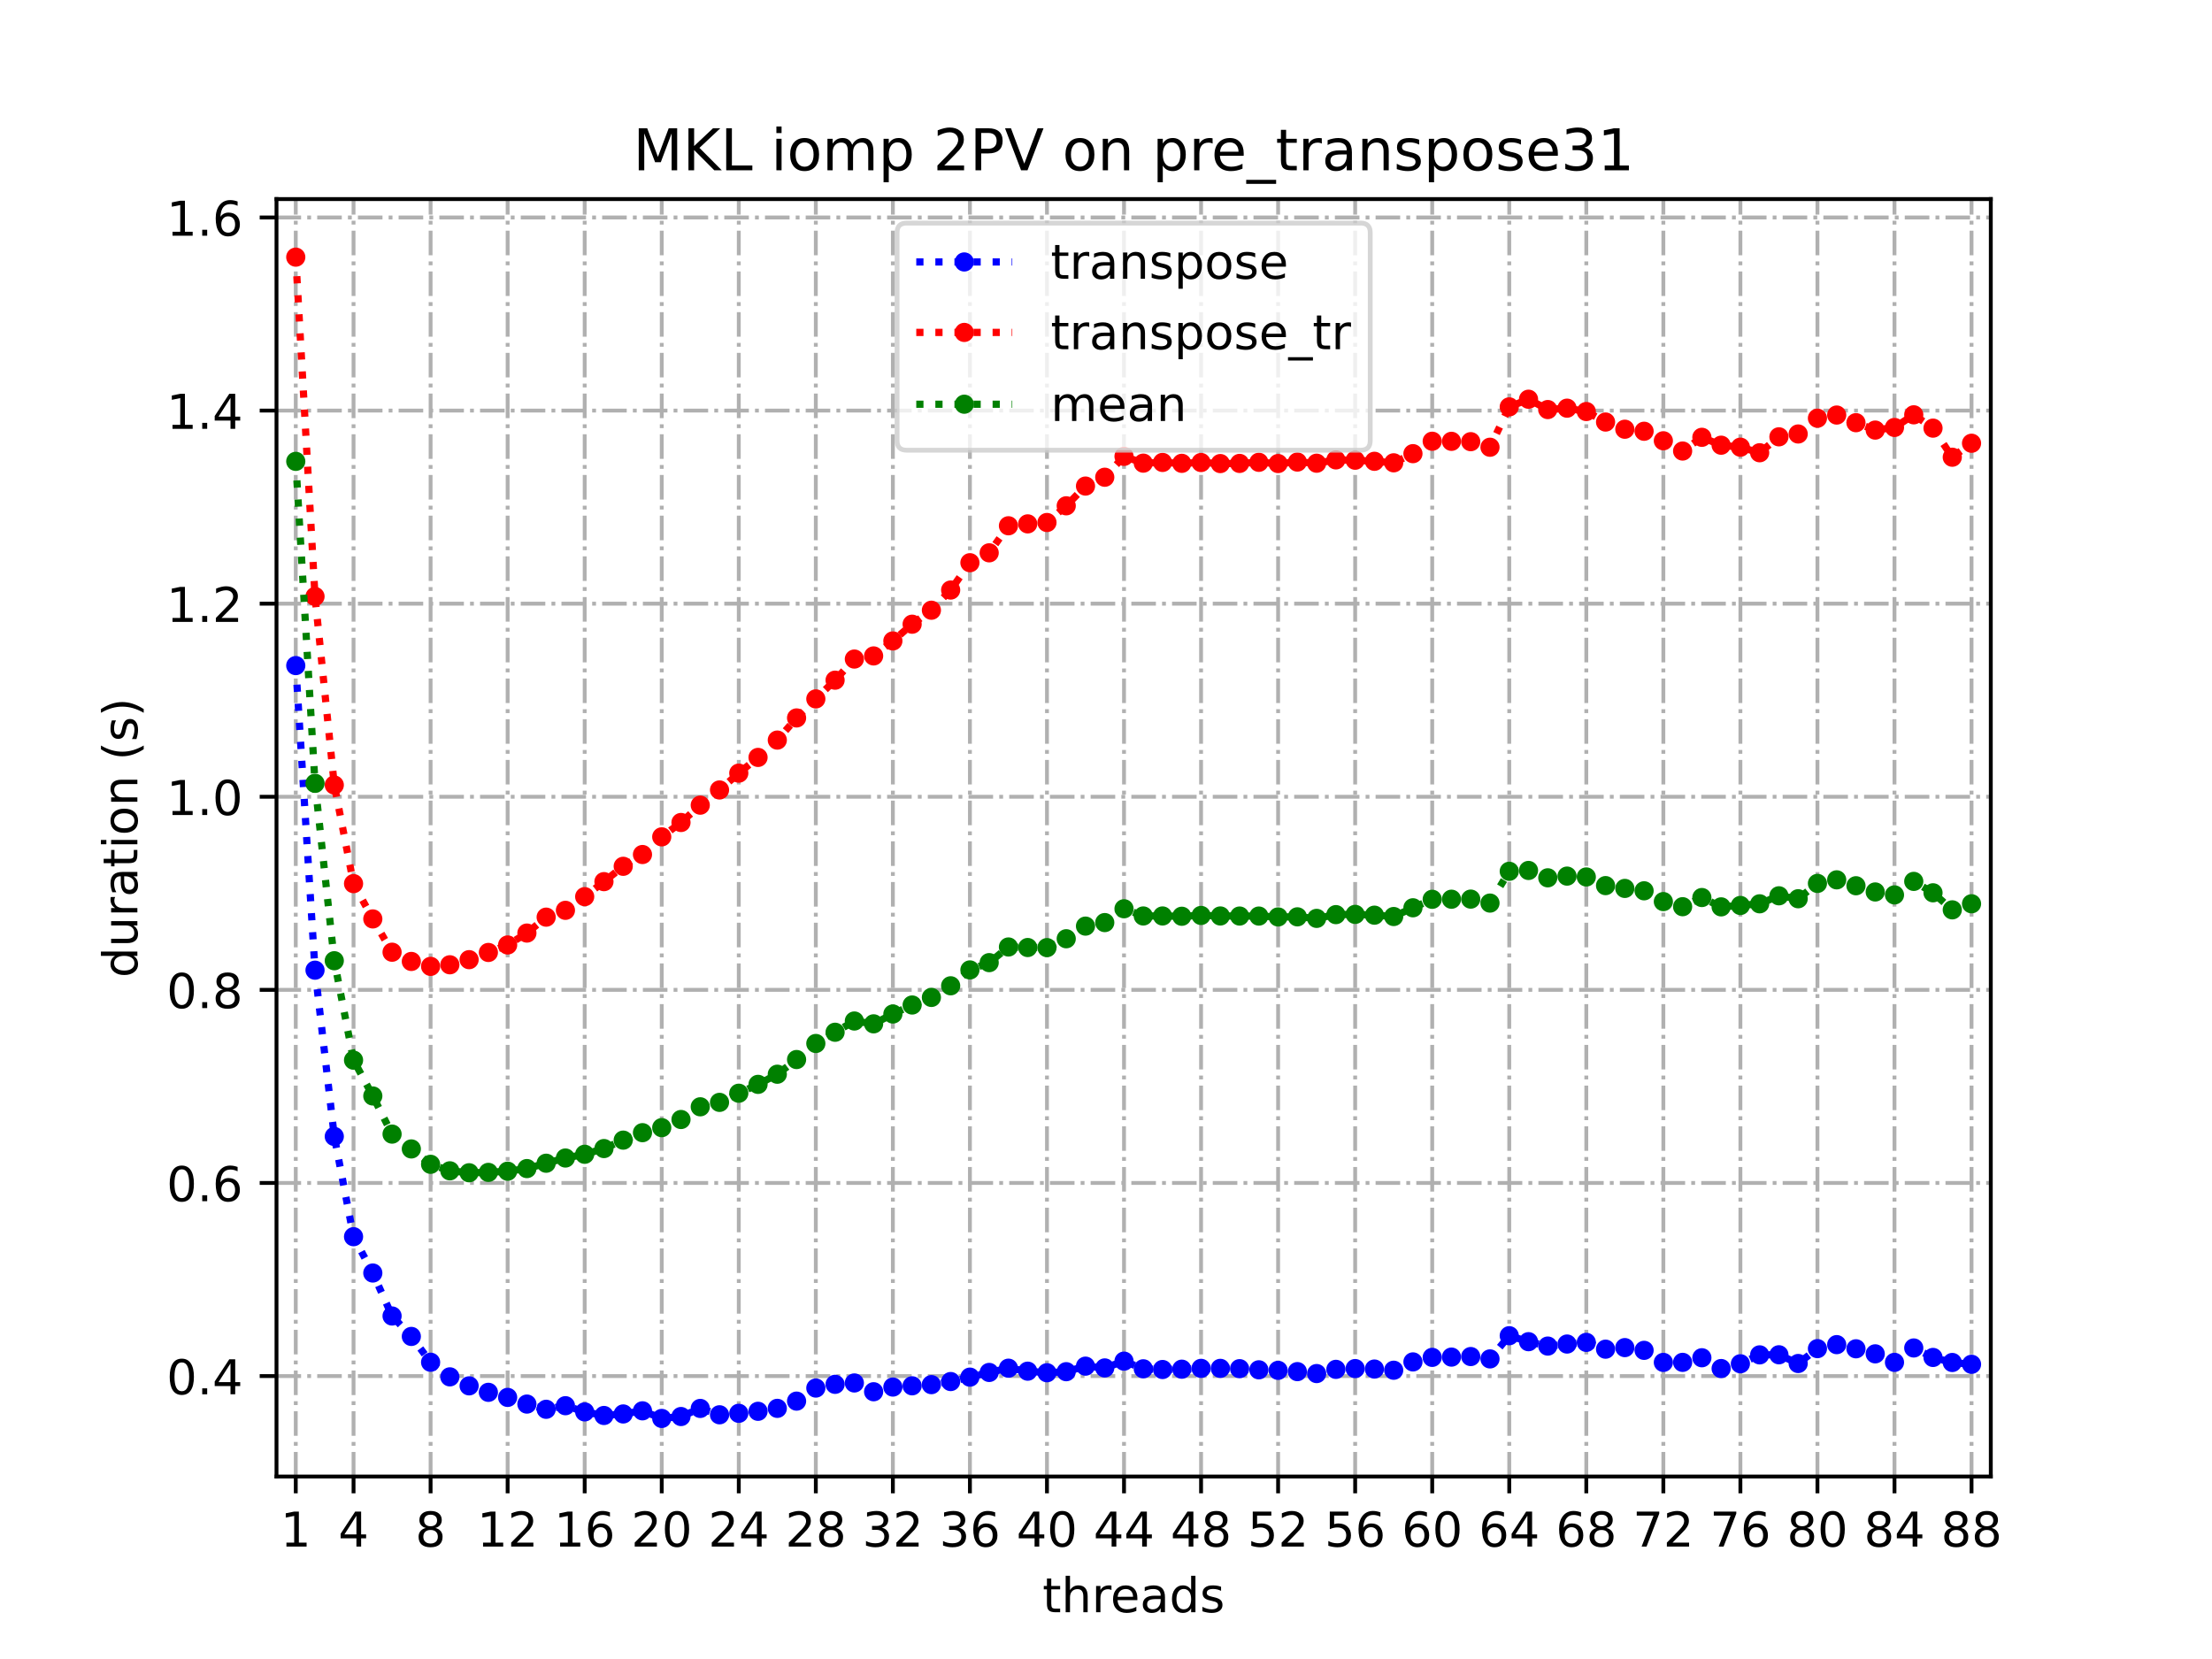<?xml version="1.0" encoding="utf-8" standalone="no"?>
<!DOCTYPE svg PUBLIC "-//W3C//DTD SVG 1.1//EN"
  "http://www.w3.org/Graphics/SVG/1.1/DTD/svg11.dtd">
<!-- Created with matplotlib (https://matplotlib.org/) -->
<svg height="345.6pt" version="1.1" viewBox="0 0 460.8 345.6" width="460.8pt" xmlns="http://www.w3.org/2000/svg" xmlns:xlink="http://www.w3.org/1999/xlink">
 <defs>
  <style type="text/css">
*{stroke-linecap:butt;stroke-linejoin:round;}
  </style>
 </defs>
 <g id="figure_1">
  <g id="patch_1">
   <path d="M 0 345.6 
L 460.8 345.6 
L 460.8 0 
L 0 0 
z
" style="fill:#ffffff;"/>
  </g>
  <g id="axes_1">
   <g id="patch_2">
    <path d="M 57.6 307.584 
L 414.72 307.584 
L 414.72 41.472 
L 57.6 41.472 
z
" style="fill:#ffffff;"/>
   </g>
   <g id="matplotlib.axis_1">
    <g id="xtick_1">
     <g id="line2d_1">
      <path clip-path="url(#p74778c452f)" d="M 61.613 307.584 
L 61.613 41.472 
" style="fill:none;stroke:#b0b0b0;stroke-dasharray:5.12,1.28,0.8,1.28;stroke-dashoffset:0;stroke-width:0.8;"/>
     </g>
     <g id="line2d_2">
      <defs>
       <path d="M 0 0 
L 0 3.5 
" id="mf2bb8ffde1" style="stroke:#000000;stroke-width:0.8;"/>
      </defs>
      <g>
       <use style="stroke:#000000;stroke-width:0.8;" x="61.613" xlink:href="#mf2bb8ffde1" y="307.584"/>
      </g>
     </g>
     <g id="text_1">
      <!-- 1 -->
      <defs>
       <path d="M 12.406 8.297 
L 28.516 8.297 
L 28.516 63.922 
L 10.984 60.406 
L 10.984 69.391 
L 28.422 72.906 
L 38.281 72.906 
L 38.281 8.297 
L 54.391 8.297 
L 54.391 0 
L 12.406 0 
z
" id="DejaVuSans-49"/>
      </defs>
      <g transform="translate(58.431 322.182)scale(0.1 -0.1)">
       <use xlink:href="#DejaVuSans-49"/>
      </g>
     </g>
    </g>
    <g id="xtick_2">
     <g id="line2d_3">
      <path clip-path="url(#p74778c452f)" d="M 73.65 307.584 
L 73.65 41.472 
" style="fill:none;stroke:#b0b0b0;stroke-dasharray:5.12,1.28,0.8,1.28;stroke-dashoffset:0;stroke-width:0.8;"/>
     </g>
     <g id="line2d_4">
      <g>
       <use style="stroke:#000000;stroke-width:0.8;" x="73.65" xlink:href="#mf2bb8ffde1" y="307.584"/>
      </g>
     </g>
     <g id="text_2">
      <!-- 4 -->
      <defs>
       <path d="M 37.797 64.312 
L 12.891 25.391 
L 37.797 25.391 
z
M 35.203 72.906 
L 47.609 72.906 
L 47.609 25.391 
L 58.016 25.391 
L 58.016 17.188 
L 47.609 17.188 
L 47.609 0 
L 37.797 0 
L 37.797 17.188 
L 4.891 17.188 
L 4.891 26.703 
z
" id="DejaVuSans-52"/>
      </defs>
      <g transform="translate(70.469 322.182)scale(0.1 -0.1)">
       <use xlink:href="#DejaVuSans-52"/>
      </g>
     </g>
    </g>
    <g id="xtick_3">
     <g id="line2d_5">
      <path clip-path="url(#p74778c452f)" d="M 89.701 307.584 
L 89.701 41.472 
" style="fill:none;stroke:#b0b0b0;stroke-dasharray:5.12,1.28,0.8,1.28;stroke-dashoffset:0;stroke-width:0.8;"/>
     </g>
     <g id="line2d_6">
      <g>
       <use style="stroke:#000000;stroke-width:0.8;" x="89.701" xlink:href="#mf2bb8ffde1" y="307.584"/>
      </g>
     </g>
     <g id="text_3">
      <!-- 8 -->
      <defs>
       <path d="M 31.781 34.625 
Q 24.75 34.625 20.719 30.859 
Q 16.703 27.094 16.703 20.516 
Q 16.703 13.922 20.719 10.156 
Q 24.75 6.391 31.781 6.391 
Q 38.812 6.391 42.859 10.172 
Q 46.922 13.969 46.922 20.516 
Q 46.922 27.094 42.891 30.859 
Q 38.875 34.625 31.781 34.625 
z
M 21.922 38.812 
Q 15.578 40.375 12.031 44.719 
Q 8.5 49.078 8.5 55.328 
Q 8.5 64.062 14.719 69.141 
Q 20.953 74.219 31.781 74.219 
Q 42.672 74.219 48.875 69.141 
Q 55.078 64.062 55.078 55.328 
Q 55.078 49.078 51.531 44.719 
Q 48 40.375 41.703 38.812 
Q 48.828 37.156 52.797 32.312 
Q 56.781 27.484 56.781 20.516 
Q 56.781 9.906 50.312 4.234 
Q 43.844 -1.422 31.781 -1.422 
Q 19.734 -1.422 13.25 4.234 
Q 6.781 9.906 6.781 20.516 
Q 6.781 27.484 10.781 32.312 
Q 14.797 37.156 21.922 38.812 
z
M 18.312 54.391 
Q 18.312 48.734 21.844 45.562 
Q 25.391 42.391 31.781 42.391 
Q 38.141 42.391 41.719 45.562 
Q 45.312 48.734 45.312 54.391 
Q 45.312 60.062 41.719 63.234 
Q 38.141 66.406 31.781 66.406 
Q 25.391 66.406 21.844 63.234 
Q 18.312 60.062 18.312 54.391 
z
" id="DejaVuSans-56"/>
      </defs>
      <g transform="translate(86.519 322.182)scale(0.1 -0.1)">
       <use xlink:href="#DejaVuSans-56"/>
      </g>
     </g>
    </g>
    <g id="xtick_4">
     <g id="line2d_7">
      <path clip-path="url(#p74778c452f)" d="M 105.751 307.584 
L 105.751 41.472 
" style="fill:none;stroke:#b0b0b0;stroke-dasharray:5.12,1.28,0.8,1.28;stroke-dashoffset:0;stroke-width:0.8;"/>
     </g>
     <g id="line2d_8">
      <g>
       <use style="stroke:#000000;stroke-width:0.8;" x="105.751" xlink:href="#mf2bb8ffde1" y="307.584"/>
      </g>
     </g>
     <g id="text_4">
      <!-- 12 -->
      <defs>
       <path d="M 19.188 8.297 
L 53.609 8.297 
L 53.609 0 
L 7.328 0 
L 7.328 8.297 
Q 12.938 14.109 22.625 23.891 
Q 32.328 33.688 34.812 36.531 
Q 39.547 41.844 41.422 45.531 
Q 43.312 49.219 43.312 52.781 
Q 43.312 58.594 39.234 62.25 
Q 35.156 65.922 28.609 65.922 
Q 23.969 65.922 18.812 64.312 
Q 13.672 62.703 7.812 59.422 
L 7.812 69.391 
Q 13.766 71.781 18.938 73 
Q 24.125 74.219 28.422 74.219 
Q 39.75 74.219 46.484 68.547 
Q 53.219 62.891 53.219 53.422 
Q 53.219 48.922 51.531 44.891 
Q 49.859 40.875 45.406 35.406 
Q 44.188 33.984 37.641 27.219 
Q 31.109 20.453 19.188 8.297 
z
" id="DejaVuSans-50"/>
      </defs>
      <g transform="translate(99.389 322.182)scale(0.1 -0.1)">
       <use xlink:href="#DejaVuSans-49"/>
       <use x="63.623" xlink:href="#DejaVuSans-50"/>
      </g>
     </g>
    </g>
    <g id="xtick_5">
     <g id="line2d_9">
      <path clip-path="url(#p74778c452f)" d="M 121.801 307.584 
L 121.801 41.472 
" style="fill:none;stroke:#b0b0b0;stroke-dasharray:5.12,1.28,0.8,1.28;stroke-dashoffset:0;stroke-width:0.8;"/>
     </g>
     <g id="line2d_10">
      <g>
       <use style="stroke:#000000;stroke-width:0.8;" x="121.801" xlink:href="#mf2bb8ffde1" y="307.584"/>
      </g>
     </g>
     <g id="text_5">
      <!-- 16 -->
      <defs>
       <path d="M 33.016 40.375 
Q 26.375 40.375 22.484 35.828 
Q 18.609 31.297 18.609 23.391 
Q 18.609 15.531 22.484 10.953 
Q 26.375 6.391 33.016 6.391 
Q 39.656 6.391 43.531 10.953 
Q 47.406 15.531 47.406 23.391 
Q 47.406 31.297 43.531 35.828 
Q 39.656 40.375 33.016 40.375 
z
M 52.594 71.297 
L 52.594 62.312 
Q 48.875 64.062 45.094 64.984 
Q 41.312 65.922 37.594 65.922 
Q 27.828 65.922 22.672 59.328 
Q 17.531 52.734 16.797 39.406 
Q 19.672 43.656 24.016 45.922 
Q 28.375 48.188 33.594 48.188 
Q 44.578 48.188 50.953 41.516 
Q 57.328 34.859 57.328 23.391 
Q 57.328 12.156 50.688 5.359 
Q 44.047 -1.422 33.016 -1.422 
Q 20.359 -1.422 13.672 8.266 
Q 6.984 17.969 6.984 36.375 
Q 6.984 53.656 15.188 63.938 
Q 23.391 74.219 37.203 74.219 
Q 40.922 74.219 44.703 73.484 
Q 48.484 72.75 52.594 71.297 
z
" id="DejaVuSans-54"/>
      </defs>
      <g transform="translate(115.439 322.182)scale(0.1 -0.1)">
       <use xlink:href="#DejaVuSans-49"/>
       <use x="63.623" xlink:href="#DejaVuSans-54"/>
      </g>
     </g>
    </g>
    <g id="xtick_6">
     <g id="line2d_11">
      <path clip-path="url(#p74778c452f)" d="M 137.852 307.584 
L 137.852 41.472 
" style="fill:none;stroke:#b0b0b0;stroke-dasharray:5.12,1.28,0.8,1.28;stroke-dashoffset:0;stroke-width:0.8;"/>
     </g>
     <g id="line2d_12">
      <g>
       <use style="stroke:#000000;stroke-width:0.8;" x="137.852" xlink:href="#mf2bb8ffde1" y="307.584"/>
      </g>
     </g>
     <g id="text_6">
      <!-- 20 -->
      <defs>
       <path d="M 31.781 66.406 
Q 24.172 66.406 20.328 58.906 
Q 16.5 51.422 16.5 36.375 
Q 16.5 21.391 20.328 13.891 
Q 24.172 6.391 31.781 6.391 
Q 39.453 6.391 43.281 13.891 
Q 47.125 21.391 47.125 36.375 
Q 47.125 51.422 43.281 58.906 
Q 39.453 66.406 31.781 66.406 
z
M 31.781 74.219 
Q 44.047 74.219 50.516 64.516 
Q 56.984 54.828 56.984 36.375 
Q 56.984 17.969 50.516 8.266 
Q 44.047 -1.422 31.781 -1.422 
Q 19.531 -1.422 13.062 8.266 
Q 6.594 17.969 6.594 36.375 
Q 6.594 54.828 13.062 64.516 
Q 19.531 74.219 31.781 74.219 
z
" id="DejaVuSans-48"/>
      </defs>
      <g transform="translate(131.489 322.182)scale(0.1 -0.1)">
       <use xlink:href="#DejaVuSans-50"/>
       <use x="63.623" xlink:href="#DejaVuSans-48"/>
      </g>
     </g>
    </g>
    <g id="xtick_7">
     <g id="line2d_13">
      <path clip-path="url(#p74778c452f)" d="M 153.902 307.584 
L 153.902 41.472 
" style="fill:none;stroke:#b0b0b0;stroke-dasharray:5.12,1.28,0.8,1.28;stroke-dashoffset:0;stroke-width:0.8;"/>
     </g>
     <g id="line2d_14">
      <g>
       <use style="stroke:#000000;stroke-width:0.8;" x="153.902" xlink:href="#mf2bb8ffde1" y="307.584"/>
      </g>
     </g>
     <g id="text_7">
      <!-- 24 -->
      <g transform="translate(147.54 322.182)scale(0.1 -0.1)">
       <use xlink:href="#DejaVuSans-50"/>
       <use x="63.623" xlink:href="#DejaVuSans-52"/>
      </g>
     </g>
    </g>
    <g id="xtick_8">
     <g id="line2d_15">
      <path clip-path="url(#p74778c452f)" d="M 169.952 307.584 
L 169.952 41.472 
" style="fill:none;stroke:#b0b0b0;stroke-dasharray:5.12,1.28,0.8,1.28;stroke-dashoffset:0;stroke-width:0.8;"/>
     </g>
     <g id="line2d_16">
      <g>
       <use style="stroke:#000000;stroke-width:0.8;" x="169.952" xlink:href="#mf2bb8ffde1" y="307.584"/>
      </g>
     </g>
     <g id="text_8">
      <!-- 28 -->
      <g transform="translate(163.59 322.182)scale(0.1 -0.1)">
       <use xlink:href="#DejaVuSans-50"/>
       <use x="63.623" xlink:href="#DejaVuSans-56"/>
      </g>
     </g>
    </g>
    <g id="xtick_9">
     <g id="line2d_17">
      <path clip-path="url(#p74778c452f)" d="M 186.003 307.584 
L 186.003 41.472 
" style="fill:none;stroke:#b0b0b0;stroke-dasharray:5.12,1.28,0.8,1.28;stroke-dashoffset:0;stroke-width:0.8;"/>
     </g>
     <g id="line2d_18">
      <g>
       <use style="stroke:#000000;stroke-width:0.8;" x="186.003" xlink:href="#mf2bb8ffde1" y="307.584"/>
      </g>
     </g>
     <g id="text_9">
      <!-- 32 -->
      <defs>
       <path d="M 40.578 39.312 
Q 47.656 37.797 51.625 33 
Q 55.609 28.219 55.609 21.188 
Q 55.609 10.406 48.188 4.484 
Q 40.766 -1.422 27.094 -1.422 
Q 22.516 -1.422 17.656 -0.516 
Q 12.797 0.391 7.625 2.203 
L 7.625 11.719 
Q 11.719 9.328 16.594 8.109 
Q 21.484 6.891 26.812 6.891 
Q 36.078 6.891 40.938 10.547 
Q 45.797 14.203 45.797 21.188 
Q 45.797 27.641 41.281 31.266 
Q 36.766 34.906 28.719 34.906 
L 20.219 34.906 
L 20.219 43.016 
L 29.109 43.016 
Q 36.375 43.016 40.234 45.922 
Q 44.094 48.828 44.094 54.297 
Q 44.094 59.906 40.109 62.906 
Q 36.141 65.922 28.719 65.922 
Q 24.656 65.922 20.016 65.031 
Q 15.375 64.156 9.812 62.312 
L 9.812 71.094 
Q 15.438 72.656 20.344 73.438 
Q 25.25 74.219 29.594 74.219 
Q 40.828 74.219 47.359 69.109 
Q 53.906 64.016 53.906 55.328 
Q 53.906 49.266 50.438 45.094 
Q 46.969 40.922 40.578 39.312 
z
" id="DejaVuSans-51"/>
      </defs>
      <g transform="translate(179.64 322.182)scale(0.1 -0.1)">
       <use xlink:href="#DejaVuSans-51"/>
       <use x="63.623" xlink:href="#DejaVuSans-50"/>
      </g>
     </g>
    </g>
    <g id="xtick_10">
     <g id="line2d_19">
      <path clip-path="url(#p74778c452f)" d="M 202.053 307.584 
L 202.053 41.472 
" style="fill:none;stroke:#b0b0b0;stroke-dasharray:5.12,1.28,0.8,1.28;stroke-dashoffset:0;stroke-width:0.8;"/>
     </g>
     <g id="line2d_20">
      <g>
       <use style="stroke:#000000;stroke-width:0.8;" x="202.053" xlink:href="#mf2bb8ffde1" y="307.584"/>
      </g>
     </g>
     <g id="text_10">
      <!-- 36 -->
      <g transform="translate(195.691 322.182)scale(0.1 -0.1)">
       <use xlink:href="#DejaVuSans-51"/>
       <use x="63.623" xlink:href="#DejaVuSans-54"/>
      </g>
     </g>
    </g>
    <g id="xtick_11">
     <g id="line2d_21">
      <path clip-path="url(#p74778c452f)" d="M 218.103 307.584 
L 218.103 41.472 
" style="fill:none;stroke:#b0b0b0;stroke-dasharray:5.12,1.28,0.8,1.28;stroke-dashoffset:0;stroke-width:0.8;"/>
     </g>
     <g id="line2d_22">
      <g>
       <use style="stroke:#000000;stroke-width:0.8;" x="218.103" xlink:href="#mf2bb8ffde1" y="307.584"/>
      </g>
     </g>
     <g id="text_11">
      <!-- 40 -->
      <g transform="translate(211.741 322.182)scale(0.1 -0.1)">
       <use xlink:href="#DejaVuSans-52"/>
       <use x="63.623" xlink:href="#DejaVuSans-48"/>
      </g>
     </g>
    </g>
    <g id="xtick_12">
     <g id="line2d_23">
      <path clip-path="url(#p74778c452f)" d="M 234.154 307.584 
L 234.154 41.472 
" style="fill:none;stroke:#b0b0b0;stroke-dasharray:5.12,1.28,0.8,1.28;stroke-dashoffset:0;stroke-width:0.8;"/>
     </g>
     <g id="line2d_24">
      <g>
       <use style="stroke:#000000;stroke-width:0.8;" x="234.154" xlink:href="#mf2bb8ffde1" y="307.584"/>
      </g>
     </g>
     <g id="text_12">
      <!-- 44 -->
      <g transform="translate(227.791 322.182)scale(0.1 -0.1)">
       <use xlink:href="#DejaVuSans-52"/>
       <use x="63.623" xlink:href="#DejaVuSans-52"/>
      </g>
     </g>
    </g>
    <g id="xtick_13">
     <g id="line2d_25">
      <path clip-path="url(#p74778c452f)" d="M 250.204 307.584 
L 250.204 41.472 
" style="fill:none;stroke:#b0b0b0;stroke-dasharray:5.12,1.28,0.8,1.28;stroke-dashoffset:0;stroke-width:0.8;"/>
     </g>
     <g id="line2d_26">
      <g>
       <use style="stroke:#000000;stroke-width:0.8;" x="250.204" xlink:href="#mf2bb8ffde1" y="307.584"/>
      </g>
     </g>
     <g id="text_13">
      <!-- 48 -->
      <g transform="translate(243.842 322.182)scale(0.1 -0.1)">
       <use xlink:href="#DejaVuSans-52"/>
       <use x="63.623" xlink:href="#DejaVuSans-56"/>
      </g>
     </g>
    </g>
    <g id="xtick_14">
     <g id="line2d_27">
      <path clip-path="url(#p74778c452f)" d="M 266.254 307.584 
L 266.254 41.472 
" style="fill:none;stroke:#b0b0b0;stroke-dasharray:5.12,1.28,0.8,1.28;stroke-dashoffset:0;stroke-width:0.8;"/>
     </g>
     <g id="line2d_28">
      <g>
       <use style="stroke:#000000;stroke-width:0.8;" x="266.254" xlink:href="#mf2bb8ffde1" y="307.584"/>
      </g>
     </g>
     <g id="text_14">
      <!-- 52 -->
      <defs>
       <path d="M 10.797 72.906 
L 49.516 72.906 
L 49.516 64.594 
L 19.828 64.594 
L 19.828 46.734 
Q 21.969 47.469 24.109 47.828 
Q 26.266 48.188 28.422 48.188 
Q 40.625 48.188 47.75 41.5 
Q 54.891 34.812 54.891 23.391 
Q 54.891 11.625 47.562 5.094 
Q 40.234 -1.422 26.906 -1.422 
Q 22.312 -1.422 17.547 -0.641 
Q 12.797 0.141 7.719 1.703 
L 7.719 11.625 
Q 12.109 9.234 16.797 8.062 
Q 21.484 6.891 26.703 6.891 
Q 35.156 6.891 40.078 11.328 
Q 45.016 15.766 45.016 23.391 
Q 45.016 31 40.078 35.438 
Q 35.156 39.891 26.703 39.891 
Q 22.75 39.891 18.812 39.016 
Q 14.891 38.141 10.797 36.281 
z
" id="DejaVuSans-53"/>
      </defs>
      <g transform="translate(259.892 322.182)scale(0.1 -0.1)">
       <use xlink:href="#DejaVuSans-53"/>
       <use x="63.623" xlink:href="#DejaVuSans-50"/>
      </g>
     </g>
    </g>
    <g id="xtick_15">
     <g id="line2d_29">
      <path clip-path="url(#p74778c452f)" d="M 282.305 307.584 
L 282.305 41.472 
" style="fill:none;stroke:#b0b0b0;stroke-dasharray:5.12,1.28,0.8,1.28;stroke-dashoffset:0;stroke-width:0.8;"/>
     </g>
     <g id="line2d_30">
      <g>
       <use style="stroke:#000000;stroke-width:0.8;" x="282.305" xlink:href="#mf2bb8ffde1" y="307.584"/>
      </g>
     </g>
     <g id="text_15">
      <!-- 56 -->
      <g transform="translate(275.942 322.182)scale(0.1 -0.1)">
       <use xlink:href="#DejaVuSans-53"/>
       <use x="63.623" xlink:href="#DejaVuSans-54"/>
      </g>
     </g>
    </g>
    <g id="xtick_16">
     <g id="line2d_31">
      <path clip-path="url(#p74778c452f)" d="M 298.355 307.584 
L 298.355 41.472 
" style="fill:none;stroke:#b0b0b0;stroke-dasharray:5.12,1.28,0.8,1.28;stroke-dashoffset:0;stroke-width:0.8;"/>
     </g>
     <g id="line2d_32">
      <g>
       <use style="stroke:#000000;stroke-width:0.8;" x="298.355" xlink:href="#mf2bb8ffde1" y="307.584"/>
      </g>
     </g>
     <g id="text_16">
      <!-- 60 -->
      <g transform="translate(291.993 322.182)scale(0.1 -0.1)">
       <use xlink:href="#DejaVuSans-54"/>
       <use x="63.623" xlink:href="#DejaVuSans-48"/>
      </g>
     </g>
    </g>
    <g id="xtick_17">
     <g id="line2d_33">
      <path clip-path="url(#p74778c452f)" d="M 314.405 307.584 
L 314.405 41.472 
" style="fill:none;stroke:#b0b0b0;stroke-dasharray:5.12,1.28,0.8,1.28;stroke-dashoffset:0;stroke-width:0.8;"/>
     </g>
     <g id="line2d_34">
      <g>
       <use style="stroke:#000000;stroke-width:0.8;" x="314.405" xlink:href="#mf2bb8ffde1" y="307.584"/>
      </g>
     </g>
     <g id="text_17">
      <!-- 64 -->
      <g transform="translate(308.043 322.182)scale(0.1 -0.1)">
       <use xlink:href="#DejaVuSans-54"/>
       <use x="63.623" xlink:href="#DejaVuSans-52"/>
      </g>
     </g>
    </g>
    <g id="xtick_18">
     <g id="line2d_35">
      <path clip-path="url(#p74778c452f)" d="M 330.456 307.584 
L 330.456 41.472 
" style="fill:none;stroke:#b0b0b0;stroke-dasharray:5.12,1.28,0.8,1.28;stroke-dashoffset:0;stroke-width:0.8;"/>
     </g>
     <g id="line2d_36">
      <g>
       <use style="stroke:#000000;stroke-width:0.8;" x="330.456" xlink:href="#mf2bb8ffde1" y="307.584"/>
      </g>
     </g>
     <g id="text_18">
      <!-- 68 -->
      <g transform="translate(324.093 322.182)scale(0.1 -0.1)">
       <use xlink:href="#DejaVuSans-54"/>
       <use x="63.623" xlink:href="#DejaVuSans-56"/>
      </g>
     </g>
    </g>
    <g id="xtick_19">
     <g id="line2d_37">
      <path clip-path="url(#p74778c452f)" d="M 346.506 307.584 
L 346.506 41.472 
" style="fill:none;stroke:#b0b0b0;stroke-dasharray:5.12,1.28,0.8,1.28;stroke-dashoffset:0;stroke-width:0.8;"/>
     </g>
     <g id="line2d_38">
      <g>
       <use style="stroke:#000000;stroke-width:0.8;" x="346.506" xlink:href="#mf2bb8ffde1" y="307.584"/>
      </g>
     </g>
     <g id="text_19">
      <!-- 72 -->
      <defs>
       <path d="M 8.203 72.906 
L 55.078 72.906 
L 55.078 68.703 
L 28.609 0 
L 18.312 0 
L 43.219 64.594 
L 8.203 64.594 
z
" id="DejaVuSans-55"/>
      </defs>
      <g transform="translate(340.144 322.182)scale(0.1 -0.1)">
       <use xlink:href="#DejaVuSans-55"/>
       <use x="63.623" xlink:href="#DejaVuSans-50"/>
      </g>
     </g>
    </g>
    <g id="xtick_20">
     <g id="line2d_39">
      <path clip-path="url(#p74778c452f)" d="M 362.556 307.584 
L 362.556 41.472 
" style="fill:none;stroke:#b0b0b0;stroke-dasharray:5.12,1.28,0.8,1.28;stroke-dashoffset:0;stroke-width:0.8;"/>
     </g>
     <g id="line2d_40">
      <g>
       <use style="stroke:#000000;stroke-width:0.8;" x="362.556" xlink:href="#mf2bb8ffde1" y="307.584"/>
      </g>
     </g>
     <g id="text_20">
      <!-- 76 -->
      <g transform="translate(356.194 322.182)scale(0.1 -0.1)">
       <use xlink:href="#DejaVuSans-55"/>
       <use x="63.623" xlink:href="#DejaVuSans-54"/>
      </g>
     </g>
    </g>
    <g id="xtick_21">
     <g id="line2d_41">
      <path clip-path="url(#p74778c452f)" d="M 378.607 307.584 
L 378.607 41.472 
" style="fill:none;stroke:#b0b0b0;stroke-dasharray:5.12,1.28,0.8,1.28;stroke-dashoffset:0;stroke-width:0.8;"/>
     </g>
     <g id="line2d_42">
      <g>
       <use style="stroke:#000000;stroke-width:0.8;" x="378.607" xlink:href="#mf2bb8ffde1" y="307.584"/>
      </g>
     </g>
     <g id="text_21">
      <!-- 80 -->
      <g transform="translate(372.244 322.182)scale(0.1 -0.1)">
       <use xlink:href="#DejaVuSans-56"/>
       <use x="63.623" xlink:href="#DejaVuSans-48"/>
      </g>
     </g>
    </g>
    <g id="xtick_22">
     <g id="line2d_43">
      <path clip-path="url(#p74778c452f)" d="M 394.657 307.584 
L 394.657 41.472 
" style="fill:none;stroke:#b0b0b0;stroke-dasharray:5.12,1.28,0.8,1.28;stroke-dashoffset:0;stroke-width:0.8;"/>
     </g>
     <g id="line2d_44">
      <g>
       <use style="stroke:#000000;stroke-width:0.8;" x="394.657" xlink:href="#mf2bb8ffde1" y="307.584"/>
      </g>
     </g>
     <g id="text_22">
      <!-- 84 -->
      <g transform="translate(388.295 322.182)scale(0.1 -0.1)">
       <use xlink:href="#DejaVuSans-56"/>
       <use x="63.623" xlink:href="#DejaVuSans-52"/>
      </g>
     </g>
    </g>
    <g id="xtick_23">
     <g id="line2d_45">
      <path clip-path="url(#p74778c452f)" d="M 410.707 307.584 
L 410.707 41.472 
" style="fill:none;stroke:#b0b0b0;stroke-dasharray:5.12,1.28,0.8,1.28;stroke-dashoffset:0;stroke-width:0.8;"/>
     </g>
     <g id="line2d_46">
      <g>
       <use style="stroke:#000000;stroke-width:0.8;" x="410.707" xlink:href="#mf2bb8ffde1" y="307.584"/>
      </g>
     </g>
     <g id="text_23">
      <!-- 88 -->
      <g transform="translate(404.345 322.182)scale(0.1 -0.1)">
       <use xlink:href="#DejaVuSans-56"/>
       <use x="63.623" xlink:href="#DejaVuSans-56"/>
      </g>
     </g>
    </g>
    <g id="text_24">
     <!-- threads -->
     <defs>
      <path d="M 18.312 70.219 
L 18.312 54.688 
L 36.812 54.688 
L 36.812 47.703 
L 18.312 47.703 
L 18.312 18.016 
Q 18.312 11.328 20.141 9.422 
Q 21.969 7.516 27.594 7.516 
L 36.812 7.516 
L 36.812 0 
L 27.594 0 
Q 17.188 0 13.234 3.875 
Q 9.281 7.766 9.281 18.016 
L 9.281 47.703 
L 2.688 47.703 
L 2.688 54.688 
L 9.281 54.688 
L 9.281 70.219 
z
" id="DejaVuSans-116"/>
      <path d="M 54.891 33.016 
L 54.891 0 
L 45.906 0 
L 45.906 32.719 
Q 45.906 40.484 42.875 44.328 
Q 39.844 48.188 33.797 48.188 
Q 26.516 48.188 22.312 43.547 
Q 18.109 38.922 18.109 30.906 
L 18.109 0 
L 9.078 0 
L 9.078 75.984 
L 18.109 75.984 
L 18.109 46.188 
Q 21.344 51.125 25.703 53.562 
Q 30.078 56 35.797 56 
Q 45.219 56 50.047 50.172 
Q 54.891 44.344 54.891 33.016 
z
" id="DejaVuSans-104"/>
      <path d="M 41.109 46.297 
Q 39.594 47.172 37.812 47.578 
Q 36.031 48 33.891 48 
Q 26.266 48 22.188 43.047 
Q 18.109 38.094 18.109 28.812 
L 18.109 0 
L 9.078 0 
L 9.078 54.688 
L 18.109 54.688 
L 18.109 46.188 
Q 20.953 51.172 25.484 53.578 
Q 30.031 56 36.531 56 
Q 37.453 56 38.578 55.875 
Q 39.703 55.766 41.062 55.516 
z
" id="DejaVuSans-114"/>
      <path d="M 56.203 29.594 
L 56.203 25.203 
L 14.891 25.203 
Q 15.484 15.922 20.484 11.062 
Q 25.484 6.203 34.422 6.203 
Q 39.594 6.203 44.453 7.469 
Q 49.312 8.734 54.109 11.281 
L 54.109 2.781 
Q 49.266 0.734 44.188 -0.344 
Q 39.109 -1.422 33.891 -1.422 
Q 20.797 -1.422 13.156 6.188 
Q 5.516 13.812 5.516 26.812 
Q 5.516 40.234 12.766 48.109 
Q 20.016 56 32.328 56 
Q 43.359 56 49.781 48.891 
Q 56.203 41.797 56.203 29.594 
z
M 47.219 32.234 
Q 47.125 39.594 43.094 43.984 
Q 39.062 48.391 32.422 48.391 
Q 24.906 48.391 20.391 44.141 
Q 15.875 39.891 15.188 32.172 
z
" id="DejaVuSans-101"/>
      <path d="M 34.281 27.484 
Q 23.391 27.484 19.188 25 
Q 14.984 22.516 14.984 16.5 
Q 14.984 11.719 18.141 8.906 
Q 21.297 6.109 26.703 6.109 
Q 34.188 6.109 38.703 11.406 
Q 43.219 16.703 43.219 25.484 
L 43.219 27.484 
z
M 52.203 31.203 
L 52.203 0 
L 43.219 0 
L 43.219 8.297 
Q 40.141 3.328 35.547 0.953 
Q 30.953 -1.422 24.312 -1.422 
Q 15.922 -1.422 10.953 3.297 
Q 6 8.016 6 15.922 
Q 6 25.141 12.172 29.828 
Q 18.359 34.516 30.609 34.516 
L 43.219 34.516 
L 43.219 35.406 
Q 43.219 41.609 39.141 45 
Q 35.062 48.391 27.688 48.391 
Q 23 48.391 18.547 47.266 
Q 14.109 46.141 10.016 43.891 
L 10.016 52.203 
Q 14.938 54.109 19.578 55.047 
Q 24.219 56 28.609 56 
Q 40.484 56 46.344 49.844 
Q 52.203 43.703 52.203 31.203 
z
" id="DejaVuSans-97"/>
      <path d="M 45.406 46.391 
L 45.406 75.984 
L 54.391 75.984 
L 54.391 0 
L 45.406 0 
L 45.406 8.203 
Q 42.578 3.328 38.25 0.953 
Q 33.938 -1.422 27.875 -1.422 
Q 17.969 -1.422 11.734 6.484 
Q 5.516 14.406 5.516 27.297 
Q 5.516 40.188 11.734 48.094 
Q 17.969 56 27.875 56 
Q 33.938 56 38.25 53.625 
Q 42.578 51.266 45.406 46.391 
z
M 14.797 27.297 
Q 14.797 17.391 18.875 11.75 
Q 22.953 6.109 30.078 6.109 
Q 37.203 6.109 41.297 11.75 
Q 45.406 17.391 45.406 27.297 
Q 45.406 37.203 41.297 42.844 
Q 37.203 48.484 30.078 48.484 
Q 22.953 48.484 18.875 42.844 
Q 14.797 37.203 14.797 27.297 
z
" id="DejaVuSans-100"/>
      <path d="M 44.281 53.078 
L 44.281 44.578 
Q 40.484 46.531 36.375 47.5 
Q 32.281 48.484 27.875 48.484 
Q 21.188 48.484 17.844 46.438 
Q 14.5 44.391 14.5 40.281 
Q 14.5 37.156 16.891 35.375 
Q 19.281 33.594 26.516 31.984 
L 29.594 31.297 
Q 39.156 29.25 43.188 25.516 
Q 47.219 21.781 47.219 15.094 
Q 47.219 7.469 41.188 3.016 
Q 35.156 -1.422 24.609 -1.422 
Q 20.219 -1.422 15.453 -0.562 
Q 10.688 0.297 5.422 2 
L 5.422 11.281 
Q 10.406 8.688 15.234 7.391 
Q 20.062 6.109 24.812 6.109 
Q 31.156 6.109 34.562 8.281 
Q 37.984 10.453 37.984 14.406 
Q 37.984 18.062 35.516 20.016 
Q 33.062 21.969 24.703 23.781 
L 21.578 24.516 
Q 13.234 26.266 9.516 29.906 
Q 5.812 33.547 5.812 39.891 
Q 5.812 47.609 11.281 51.797 
Q 16.75 56 26.812 56 
Q 31.781 56 36.172 55.266 
Q 40.578 54.547 44.281 53.078 
z
" id="DejaVuSans-115"/>
     </defs>
     <g transform="translate(217.169 335.861)scale(0.1 -0.1)">
      <use xlink:href="#DejaVuSans-116"/>
      <use x="39.209" xlink:href="#DejaVuSans-104"/>
      <use x="102.588" xlink:href="#DejaVuSans-114"/>
      <use x="141.451" xlink:href="#DejaVuSans-101"/>
      <use x="202.975" xlink:href="#DejaVuSans-97"/>
      <use x="264.254" xlink:href="#DejaVuSans-100"/>
      <use x="327.73" xlink:href="#DejaVuSans-115"/>
     </g>
    </g>
   </g>
   <g id="matplotlib.axis_2">
    <g id="ytick_1">
     <g id="line2d_47">
      <path clip-path="url(#p74778c452f)" d="M 57.6 286.656 
L 414.72 286.656 
" style="fill:none;stroke:#b0b0b0;stroke-dasharray:5.12,1.28,0.8,1.28;stroke-dashoffset:0;stroke-width:0.8;"/>
     </g>
     <g id="line2d_48">
      <defs>
       <path d="M 0 0 
L -3.5 0 
" id="m6c2614d736" style="stroke:#000000;stroke-width:0.8;"/>
      </defs>
      <g>
       <use style="stroke:#000000;stroke-width:0.8;" x="57.6" xlink:href="#m6c2614d736" y="286.656"/>
      </g>
     </g>
     <g id="text_25">
      <!-- 0.4 -->
      <defs>
       <path d="M 10.688 12.406 
L 21 12.406 
L 21 0 
L 10.688 0 
z
" id="DejaVuSans-46"/>
      </defs>
      <g transform="translate(34.697 290.456)scale(0.1 -0.1)">
       <use xlink:href="#DejaVuSans-48"/>
       <use x="63.623" xlink:href="#DejaVuSans-46"/>
       <use x="95.41" xlink:href="#DejaVuSans-52"/>
      </g>
     </g>
    </g>
    <g id="ytick_2">
     <g id="line2d_49">
      <path clip-path="url(#p74778c452f)" d="M 57.6 246.431 
L 414.72 246.431 
" style="fill:none;stroke:#b0b0b0;stroke-dasharray:5.12,1.28,0.8,1.28;stroke-dashoffset:0;stroke-width:0.8;"/>
     </g>
     <g id="line2d_50">
      <g>
       <use style="stroke:#000000;stroke-width:0.8;" x="57.6" xlink:href="#m6c2614d736" y="246.431"/>
      </g>
     </g>
     <g id="text_26">
      <!-- 0.6 -->
      <g transform="translate(34.697 250.231)scale(0.1 -0.1)">
       <use xlink:href="#DejaVuSans-48"/>
       <use x="63.623" xlink:href="#DejaVuSans-46"/>
       <use x="95.41" xlink:href="#DejaVuSans-54"/>
      </g>
     </g>
    </g>
    <g id="ytick_3">
     <g id="line2d_51">
      <path clip-path="url(#p74778c452f)" d="M 57.6 206.206 
L 414.72 206.206 
" style="fill:none;stroke:#b0b0b0;stroke-dasharray:5.12,1.28,0.8,1.28;stroke-dashoffset:0;stroke-width:0.8;"/>
     </g>
     <g id="line2d_52">
      <g>
       <use style="stroke:#000000;stroke-width:0.8;" x="57.6" xlink:href="#m6c2614d736" y="206.206"/>
      </g>
     </g>
     <g id="text_27">
      <!-- 0.8 -->
      <g transform="translate(34.697 210.005)scale(0.1 -0.1)">
       <use xlink:href="#DejaVuSans-48"/>
       <use x="63.623" xlink:href="#DejaVuSans-46"/>
       <use x="95.41" xlink:href="#DejaVuSans-56"/>
      </g>
     </g>
    </g>
    <g id="ytick_4">
     <g id="line2d_53">
      <path clip-path="url(#p74778c452f)" d="M 57.6 165.981 
L 414.72 165.981 
" style="fill:none;stroke:#b0b0b0;stroke-dasharray:5.12,1.28,0.8,1.28;stroke-dashoffset:0;stroke-width:0.8;"/>
     </g>
     <g id="line2d_54">
      <g>
       <use style="stroke:#000000;stroke-width:0.8;" x="57.6" xlink:href="#m6c2614d736" y="165.981"/>
      </g>
     </g>
     <g id="text_28">
      <!-- 1.0 -->
      <g transform="translate(34.697 169.78)scale(0.1 -0.1)">
       <use xlink:href="#DejaVuSans-49"/>
       <use x="63.623" xlink:href="#DejaVuSans-46"/>
       <use x="95.41" xlink:href="#DejaVuSans-48"/>
      </g>
     </g>
    </g>
    <g id="ytick_5">
     <g id="line2d_55">
      <path clip-path="url(#p74778c452f)" d="M 57.6 125.756 
L 414.72 125.756 
" style="fill:none;stroke:#b0b0b0;stroke-dasharray:5.12,1.28,0.8,1.28;stroke-dashoffset:0;stroke-width:0.8;"/>
     </g>
     <g id="line2d_56">
      <g>
       <use style="stroke:#000000;stroke-width:0.8;" x="57.6" xlink:href="#m6c2614d736" y="125.756"/>
      </g>
     </g>
     <g id="text_29">
      <!-- 1.2 -->
      <g transform="translate(34.697 129.555)scale(0.1 -0.1)">
       <use xlink:href="#DejaVuSans-49"/>
       <use x="63.623" xlink:href="#DejaVuSans-46"/>
       <use x="95.41" xlink:href="#DejaVuSans-50"/>
      </g>
     </g>
    </g>
    <g id="ytick_6">
     <g id="line2d_57">
      <path clip-path="url(#p74778c452f)" d="M 57.6 85.531 
L 414.72 85.531 
" style="fill:none;stroke:#b0b0b0;stroke-dasharray:5.12,1.28,0.8,1.28;stroke-dashoffset:0;stroke-width:0.8;"/>
     </g>
     <g id="line2d_58">
      <g>
       <use style="stroke:#000000;stroke-width:0.8;" x="57.6" xlink:href="#m6c2614d736" y="85.531"/>
      </g>
     </g>
     <g id="text_30">
      <!-- 1.4 -->
      <g transform="translate(34.697 89.33)scale(0.1 -0.1)">
       <use xlink:href="#DejaVuSans-49"/>
       <use x="63.623" xlink:href="#DejaVuSans-46"/>
       <use x="95.41" xlink:href="#DejaVuSans-52"/>
      </g>
     </g>
    </g>
    <g id="ytick_7">
     <g id="line2d_59">
      <path clip-path="url(#p74778c452f)" d="M 57.6 45.306 
L 414.72 45.306 
" style="fill:none;stroke:#b0b0b0;stroke-dasharray:5.12,1.28,0.8,1.28;stroke-dashoffset:0;stroke-width:0.8;"/>
     </g>
     <g id="line2d_60">
      <g>
       <use style="stroke:#000000;stroke-width:0.8;" x="57.6" xlink:href="#m6c2614d736" y="45.306"/>
      </g>
     </g>
     <g id="text_31">
      <!-- 1.6 -->
      <g transform="translate(34.697 49.105)scale(0.1 -0.1)">
       <use xlink:href="#DejaVuSans-49"/>
       <use x="63.623" xlink:href="#DejaVuSans-46"/>
       <use x="95.41" xlink:href="#DejaVuSans-54"/>
      </g>
     </g>
    </g>
    <g id="text_32">
     <!-- duration (s) -->
     <defs>
      <path d="M 8.5 21.578 
L 8.5 54.688 
L 17.484 54.688 
L 17.484 21.922 
Q 17.484 14.156 20.5 10.266 
Q 23.531 6.391 29.594 6.391 
Q 36.859 6.391 41.078 11.031 
Q 45.312 15.672 45.312 23.688 
L 45.312 54.688 
L 54.297 54.688 
L 54.297 0 
L 45.312 0 
L 45.312 8.406 
Q 42.047 3.422 37.719 1 
Q 33.406 -1.422 27.688 -1.422 
Q 18.266 -1.422 13.375 4.438 
Q 8.5 10.297 8.5 21.578 
z
M 31.109 56 
z
" id="DejaVuSans-117"/>
      <path d="M 9.422 54.688 
L 18.406 54.688 
L 18.406 0 
L 9.422 0 
z
M 9.422 75.984 
L 18.406 75.984 
L 18.406 64.594 
L 9.422 64.594 
z
" id="DejaVuSans-105"/>
      <path d="M 30.609 48.391 
Q 23.391 48.391 19.188 42.75 
Q 14.984 37.109 14.984 27.297 
Q 14.984 17.484 19.156 11.844 
Q 23.344 6.203 30.609 6.203 
Q 37.797 6.203 41.984 11.859 
Q 46.188 17.531 46.188 27.297 
Q 46.188 37.016 41.984 42.703 
Q 37.797 48.391 30.609 48.391 
z
M 30.609 56 
Q 42.328 56 49.016 48.375 
Q 55.719 40.766 55.719 27.297 
Q 55.719 13.875 49.016 6.219 
Q 42.328 -1.422 30.609 -1.422 
Q 18.844 -1.422 12.172 6.219 
Q 5.516 13.875 5.516 27.297 
Q 5.516 40.766 12.172 48.375 
Q 18.844 56 30.609 56 
z
" id="DejaVuSans-111"/>
      <path d="M 54.891 33.016 
L 54.891 0 
L 45.906 0 
L 45.906 32.719 
Q 45.906 40.484 42.875 44.328 
Q 39.844 48.188 33.797 48.188 
Q 26.516 48.188 22.312 43.547 
Q 18.109 38.922 18.109 30.906 
L 18.109 0 
L 9.078 0 
L 9.078 54.688 
L 18.109 54.688 
L 18.109 46.188 
Q 21.344 51.125 25.703 53.562 
Q 30.078 56 35.797 56 
Q 45.219 56 50.047 50.172 
Q 54.891 44.344 54.891 33.016 
z
" id="DejaVuSans-110"/>
      <path id="DejaVuSans-32"/>
      <path d="M 31 75.875 
Q 24.469 64.656 21.281 53.656 
Q 18.109 42.672 18.109 31.391 
Q 18.109 20.125 21.312 9.062 
Q 24.516 -2 31 -13.188 
L 23.188 -13.188 
Q 15.875 -1.703 12.234 9.375 
Q 8.594 20.453 8.594 31.391 
Q 8.594 42.281 12.203 53.312 
Q 15.828 64.359 23.188 75.875 
z
" id="DejaVuSans-40"/>
      <path d="M 8.016 75.875 
L 15.828 75.875 
Q 23.141 64.359 26.781 53.312 
Q 30.422 42.281 30.422 31.391 
Q 30.422 20.453 26.781 9.375 
Q 23.141 -1.703 15.828 -13.188 
L 8.016 -13.188 
Q 14.5 -2 17.703 9.062 
Q 20.906 20.125 20.906 31.391 
Q 20.906 42.672 17.703 53.656 
Q 14.5 64.656 8.016 75.875 
z
" id="DejaVuSans-41"/>
     </defs>
     <g transform="translate(28.617 203.663)rotate(-90)scale(0.1 -0.1)">
      <use xlink:href="#DejaVuSans-100"/>
      <use x="63.477" xlink:href="#DejaVuSans-117"/>
      <use x="126.855" xlink:href="#DejaVuSans-114"/>
      <use x="167.969" xlink:href="#DejaVuSans-97"/>
      <use x="229.248" xlink:href="#DejaVuSans-116"/>
      <use x="268.457" xlink:href="#DejaVuSans-105"/>
      <use x="296.24" xlink:href="#DejaVuSans-111"/>
      <use x="357.422" xlink:href="#DejaVuSans-110"/>
      <use x="420.801" xlink:href="#DejaVuSans-32"/>
      <use x="452.588" xlink:href="#DejaVuSans-40"/>
      <use x="491.602" xlink:href="#DejaVuSans-115"/>
      <use x="543.701" xlink:href="#DejaVuSans-41"/>
     </g>
    </g>
   </g>
   <g id="line2d_61">
    <path clip-path="url(#p74778c452f)" d="M 61.613 138.656 
L 65.625 202.106 
L 69.638 236.743 
L 73.65 257.626 
L 77.663 265.194 
L 81.676 274.146 
L 85.688 278.403 
L 89.701 283.779 
L 93.713 286.825 
L 97.726 288.698 
L 101.738 290.047 
L 105.751 291.105 
L 109.764 292.495 
L 113.776 293.582 
L 117.789 292.834 
L 121.801 294.124 
L 125.814 294.871 
L 129.827 294.553 
L 133.839 293.901 
L 137.852 295.488 
L 141.864 295.088 
L 145.877 293.402 
L 149.889 294.726 
L 153.902 294.419 
L 157.915 294.001 
L 161.927 293.387 
L 165.94 291.879 
L 169.952 289.158 
L 173.965 288.381 
L 177.978 288.096 
L 181.99 289.926 
L 186.003 288.95 
L 190.015 288.69 
L 194.028 288.446 
L 198.04 287.801 
L 202.053 286.883 
L 206.066 285.905 
L 210.078 285.018 
L 214.091 285.642 
L 218.103 285.965 
L 222.116 285.748 
L 226.129 284.595 
L 230.141 284.964 
L 234.154 283.551 
L 238.166 285.147 
L 242.179 285.293 
L 246.191 285.227 
L 250.204 285.056 
L 254.217 285.057 
L 258.229 285.12 
L 262.242 285.357 
L 266.254 285.467 
L 270.267 285.734 
L 274.28 286.139 
L 278.292 285.263 
L 282.305 285.097 
L 286.317 285.197 
L 290.33 285.445 
L 294.342 283.711 
L 298.355 282.766 
L 302.368 282.71 
L 306.38 282.593 
L 310.393 283.086 
L 314.405 278.253 
L 318.418 279.498 
L 322.431 280.412 
L 326.443 279.988 
L 330.456 279.642 
L 334.468 281.059 
L 338.481 280.731 
L 342.493 281.303 
L 346.506 283.815 
L 350.519 283.806 
L 354.531 282.845 
L 358.544 285.092 
L 362.556 284.095 
L 366.569 282.245 
L 370.582 282.225 
L 374.594 284.042 
L 378.607 280.945 
L 382.619 280.112 
L 386.632 280.98 
L 390.644 282.03 
L 394.657 283.806 
L 398.67 280.807 
L 402.682 282.782 
L 406.695 283.831 
L 410.707 284.209 
" style="fill:none;stroke:#0000ff;stroke-dasharray:1.5,2.475;stroke-dashoffset:0;stroke-width:1.5;"/>
    <defs>
     <path d="M 0 1.5 
C 0.398 1.5 0.779 1.342 1.061 1.061 
C 1.342 0.779 1.5 0.398 1.5 0 
C 1.5 -0.398 1.342 -0.779 1.061 -1.061 
C 0.779 -1.342 0.398 -1.5 0 -1.5 
C -0.398 -1.5 -0.779 -1.342 -1.061 -1.061 
C -1.342 -0.779 -1.5 -0.398 -1.5 0 
C -1.5 0.398 -1.342 0.779 -1.061 1.061 
C -0.779 1.342 -0.398 1.5 0 1.5 
z
" id="mca7db2050b" style="stroke:#0000ff;"/>
    </defs>
    <g clip-path="url(#p74778c452f)">
     <use style="fill:#0000ff;stroke:#0000ff;" x="61.613" xlink:href="#mca7db2050b" y="138.656"/>
     <use style="fill:#0000ff;stroke:#0000ff;" x="65.625" xlink:href="#mca7db2050b" y="202.106"/>
     <use style="fill:#0000ff;stroke:#0000ff;" x="69.638" xlink:href="#mca7db2050b" y="236.743"/>
     <use style="fill:#0000ff;stroke:#0000ff;" x="73.65" xlink:href="#mca7db2050b" y="257.626"/>
     <use style="fill:#0000ff;stroke:#0000ff;" x="77.663" xlink:href="#mca7db2050b" y="265.194"/>
     <use style="fill:#0000ff;stroke:#0000ff;" x="81.676" xlink:href="#mca7db2050b" y="274.146"/>
     <use style="fill:#0000ff;stroke:#0000ff;" x="85.688" xlink:href="#mca7db2050b" y="278.403"/>
     <use style="fill:#0000ff;stroke:#0000ff;" x="89.701" xlink:href="#mca7db2050b" y="283.779"/>
     <use style="fill:#0000ff;stroke:#0000ff;" x="93.713" xlink:href="#mca7db2050b" y="286.825"/>
     <use style="fill:#0000ff;stroke:#0000ff;" x="97.726" xlink:href="#mca7db2050b" y="288.698"/>
     <use style="fill:#0000ff;stroke:#0000ff;" x="101.738" xlink:href="#mca7db2050b" y="290.047"/>
     <use style="fill:#0000ff;stroke:#0000ff;" x="105.751" xlink:href="#mca7db2050b" y="291.105"/>
     <use style="fill:#0000ff;stroke:#0000ff;" x="109.764" xlink:href="#mca7db2050b" y="292.495"/>
     <use style="fill:#0000ff;stroke:#0000ff;" x="113.776" xlink:href="#mca7db2050b" y="293.582"/>
     <use style="fill:#0000ff;stroke:#0000ff;" x="117.789" xlink:href="#mca7db2050b" y="292.834"/>
     <use style="fill:#0000ff;stroke:#0000ff;" x="121.801" xlink:href="#mca7db2050b" y="294.124"/>
     <use style="fill:#0000ff;stroke:#0000ff;" x="125.814" xlink:href="#mca7db2050b" y="294.871"/>
     <use style="fill:#0000ff;stroke:#0000ff;" x="129.827" xlink:href="#mca7db2050b" y="294.553"/>
     <use style="fill:#0000ff;stroke:#0000ff;" x="133.839" xlink:href="#mca7db2050b" y="293.901"/>
     <use style="fill:#0000ff;stroke:#0000ff;" x="137.852" xlink:href="#mca7db2050b" y="295.488"/>
     <use style="fill:#0000ff;stroke:#0000ff;" x="141.864" xlink:href="#mca7db2050b" y="295.088"/>
     <use style="fill:#0000ff;stroke:#0000ff;" x="145.877" xlink:href="#mca7db2050b" y="293.402"/>
     <use style="fill:#0000ff;stroke:#0000ff;" x="149.889" xlink:href="#mca7db2050b" y="294.726"/>
     <use style="fill:#0000ff;stroke:#0000ff;" x="153.902" xlink:href="#mca7db2050b" y="294.419"/>
     <use style="fill:#0000ff;stroke:#0000ff;" x="157.915" xlink:href="#mca7db2050b" y="294.001"/>
     <use style="fill:#0000ff;stroke:#0000ff;" x="161.927" xlink:href="#mca7db2050b" y="293.387"/>
     <use style="fill:#0000ff;stroke:#0000ff;" x="165.94" xlink:href="#mca7db2050b" y="291.879"/>
     <use style="fill:#0000ff;stroke:#0000ff;" x="169.952" xlink:href="#mca7db2050b" y="289.158"/>
     <use style="fill:#0000ff;stroke:#0000ff;" x="173.965" xlink:href="#mca7db2050b" y="288.381"/>
     <use style="fill:#0000ff;stroke:#0000ff;" x="177.978" xlink:href="#mca7db2050b" y="288.096"/>
     <use style="fill:#0000ff;stroke:#0000ff;" x="181.99" xlink:href="#mca7db2050b" y="289.926"/>
     <use style="fill:#0000ff;stroke:#0000ff;" x="186.003" xlink:href="#mca7db2050b" y="288.95"/>
     <use style="fill:#0000ff;stroke:#0000ff;" x="190.015" xlink:href="#mca7db2050b" y="288.69"/>
     <use style="fill:#0000ff;stroke:#0000ff;" x="194.028" xlink:href="#mca7db2050b" y="288.446"/>
     <use style="fill:#0000ff;stroke:#0000ff;" x="198.04" xlink:href="#mca7db2050b" y="287.801"/>
     <use style="fill:#0000ff;stroke:#0000ff;" x="202.053" xlink:href="#mca7db2050b" y="286.883"/>
     <use style="fill:#0000ff;stroke:#0000ff;" x="206.066" xlink:href="#mca7db2050b" y="285.905"/>
     <use style="fill:#0000ff;stroke:#0000ff;" x="210.078" xlink:href="#mca7db2050b" y="285.018"/>
     <use style="fill:#0000ff;stroke:#0000ff;" x="214.091" xlink:href="#mca7db2050b" y="285.642"/>
     <use style="fill:#0000ff;stroke:#0000ff;" x="218.103" xlink:href="#mca7db2050b" y="285.965"/>
     <use style="fill:#0000ff;stroke:#0000ff;" x="222.116" xlink:href="#mca7db2050b" y="285.748"/>
     <use style="fill:#0000ff;stroke:#0000ff;" x="226.129" xlink:href="#mca7db2050b" y="284.595"/>
     <use style="fill:#0000ff;stroke:#0000ff;" x="230.141" xlink:href="#mca7db2050b" y="284.964"/>
     <use style="fill:#0000ff;stroke:#0000ff;" x="234.154" xlink:href="#mca7db2050b" y="283.551"/>
     <use style="fill:#0000ff;stroke:#0000ff;" x="238.166" xlink:href="#mca7db2050b" y="285.147"/>
     <use style="fill:#0000ff;stroke:#0000ff;" x="242.179" xlink:href="#mca7db2050b" y="285.293"/>
     <use style="fill:#0000ff;stroke:#0000ff;" x="246.191" xlink:href="#mca7db2050b" y="285.227"/>
     <use style="fill:#0000ff;stroke:#0000ff;" x="250.204" xlink:href="#mca7db2050b" y="285.056"/>
     <use style="fill:#0000ff;stroke:#0000ff;" x="254.217" xlink:href="#mca7db2050b" y="285.057"/>
     <use style="fill:#0000ff;stroke:#0000ff;" x="258.229" xlink:href="#mca7db2050b" y="285.12"/>
     <use style="fill:#0000ff;stroke:#0000ff;" x="262.242" xlink:href="#mca7db2050b" y="285.357"/>
     <use style="fill:#0000ff;stroke:#0000ff;" x="266.254" xlink:href="#mca7db2050b" y="285.467"/>
     <use style="fill:#0000ff;stroke:#0000ff;" x="270.267" xlink:href="#mca7db2050b" y="285.734"/>
     <use style="fill:#0000ff;stroke:#0000ff;" x="274.28" xlink:href="#mca7db2050b" y="286.139"/>
     <use style="fill:#0000ff;stroke:#0000ff;" x="278.292" xlink:href="#mca7db2050b" y="285.263"/>
     <use style="fill:#0000ff;stroke:#0000ff;" x="282.305" xlink:href="#mca7db2050b" y="285.097"/>
     <use style="fill:#0000ff;stroke:#0000ff;" x="286.317" xlink:href="#mca7db2050b" y="285.197"/>
     <use style="fill:#0000ff;stroke:#0000ff;" x="290.33" xlink:href="#mca7db2050b" y="285.445"/>
     <use style="fill:#0000ff;stroke:#0000ff;" x="294.342" xlink:href="#mca7db2050b" y="283.711"/>
     <use style="fill:#0000ff;stroke:#0000ff;" x="298.355" xlink:href="#mca7db2050b" y="282.766"/>
     <use style="fill:#0000ff;stroke:#0000ff;" x="302.368" xlink:href="#mca7db2050b" y="282.71"/>
     <use style="fill:#0000ff;stroke:#0000ff;" x="306.38" xlink:href="#mca7db2050b" y="282.593"/>
     <use style="fill:#0000ff;stroke:#0000ff;" x="310.393" xlink:href="#mca7db2050b" y="283.086"/>
     <use style="fill:#0000ff;stroke:#0000ff;" x="314.405" xlink:href="#mca7db2050b" y="278.253"/>
     <use style="fill:#0000ff;stroke:#0000ff;" x="318.418" xlink:href="#mca7db2050b" y="279.498"/>
     <use style="fill:#0000ff;stroke:#0000ff;" x="322.431" xlink:href="#mca7db2050b" y="280.412"/>
     <use style="fill:#0000ff;stroke:#0000ff;" x="326.443" xlink:href="#mca7db2050b" y="279.988"/>
     <use style="fill:#0000ff;stroke:#0000ff;" x="330.456" xlink:href="#mca7db2050b" y="279.642"/>
     <use style="fill:#0000ff;stroke:#0000ff;" x="334.468" xlink:href="#mca7db2050b" y="281.059"/>
     <use style="fill:#0000ff;stroke:#0000ff;" x="338.481" xlink:href="#mca7db2050b" y="280.731"/>
     <use style="fill:#0000ff;stroke:#0000ff;" x="342.493" xlink:href="#mca7db2050b" y="281.303"/>
     <use style="fill:#0000ff;stroke:#0000ff;" x="346.506" xlink:href="#mca7db2050b" y="283.815"/>
     <use style="fill:#0000ff;stroke:#0000ff;" x="350.519" xlink:href="#mca7db2050b" y="283.806"/>
     <use style="fill:#0000ff;stroke:#0000ff;" x="354.531" xlink:href="#mca7db2050b" y="282.845"/>
     <use style="fill:#0000ff;stroke:#0000ff;" x="358.544" xlink:href="#mca7db2050b" y="285.092"/>
     <use style="fill:#0000ff;stroke:#0000ff;" x="362.556" xlink:href="#mca7db2050b" y="284.095"/>
     <use style="fill:#0000ff;stroke:#0000ff;" x="366.569" xlink:href="#mca7db2050b" y="282.245"/>
     <use style="fill:#0000ff;stroke:#0000ff;" x="370.582" xlink:href="#mca7db2050b" y="282.225"/>
     <use style="fill:#0000ff;stroke:#0000ff;" x="374.594" xlink:href="#mca7db2050b" y="284.042"/>
     <use style="fill:#0000ff;stroke:#0000ff;" x="378.607" xlink:href="#mca7db2050b" y="280.945"/>
     <use style="fill:#0000ff;stroke:#0000ff;" x="382.619" xlink:href="#mca7db2050b" y="280.112"/>
     <use style="fill:#0000ff;stroke:#0000ff;" x="386.632" xlink:href="#mca7db2050b" y="280.98"/>
     <use style="fill:#0000ff;stroke:#0000ff;" x="390.644" xlink:href="#mca7db2050b" y="282.03"/>
     <use style="fill:#0000ff;stroke:#0000ff;" x="394.657" xlink:href="#mca7db2050b" y="283.806"/>
     <use style="fill:#0000ff;stroke:#0000ff;" x="398.67" xlink:href="#mca7db2050b" y="280.807"/>
     <use style="fill:#0000ff;stroke:#0000ff;" x="402.682" xlink:href="#mca7db2050b" y="282.782"/>
     <use style="fill:#0000ff;stroke:#0000ff;" x="406.695" xlink:href="#mca7db2050b" y="283.831"/>
     <use style="fill:#0000ff;stroke:#0000ff;" x="410.707" xlink:href="#mca7db2050b" y="284.209"/>
    </g>
   </g>
   <g id="line2d_62">
    <path clip-path="url(#p74778c452f)" d="M 61.613 53.568 
L 65.625 124.257 
L 69.638 163.534 
L 73.65 184.076 
L 77.663 191.43 
L 81.676 198.363 
L 85.688 200.286 
L 89.701 201.314 
L 93.713 200.981 
L 97.726 199.915 
L 101.738 198.414 
L 105.751 196.856 
L 109.764 194.374 
L 113.776 191.059 
L 117.789 189.638 
L 121.801 186.79 
L 125.814 183.661 
L 129.827 180.467 
L 133.839 178.011 
L 137.852 174.332 
L 141.864 171.339 
L 145.877 167.73 
L 149.889 164.564 
L 153.902 161.062 
L 157.915 157.784 
L 161.927 154.173 
L 165.94 149.56 
L 169.952 145.596 
L 173.965 141.694 
L 177.978 137.293 
L 181.99 136.642 
L 186.003 133.518 
L 190.015 130.033 
L 194.028 127.12 
L 198.04 122.916 
L 202.053 117.222 
L 206.066 115.163 
L 210.078 109.528 
L 214.091 109.133 
L 218.103 108.845 
L 222.116 105.368 
L 226.129 101.257 
L 230.141 99.418 
L 234.154 95.07 
L 238.166 96.481 
L 242.179 96.334 
L 246.191 96.52 
L 250.204 96.352 
L 254.217 96.57 
L 258.229 96.538 
L 262.242 96.308 
L 266.254 96.565 
L 270.267 96.255 
L 274.28 96.495 
L 278.292 95.804 
L 282.305 95.871 
L 286.317 96.097 
L 290.33 96.412 
L 294.342 94.505 
L 298.355 91.918 
L 302.368 91.938 
L 306.38 92.009 
L 310.393 93.169 
L 314.405 84.763 
L 318.418 83.166 
L 322.431 85.318 
L 326.443 85.03 
L 330.456 85.73 
L 334.468 87.919 
L 338.481 89.417 
L 342.493 89.839 
L 346.506 91.822 
L 350.519 93.958 
L 354.531 91.1 
L 358.544 92.745 
L 362.556 93.157 
L 366.569 94.316 
L 370.582 90.999 
L 374.594 90.407 
L 378.607 87.121 
L 382.619 86.462 
L 386.632 88.054 
L 390.644 89.595 
L 394.657 89.045 
L 398.67 86.414 
L 402.682 89.189 
L 406.695 95.247 
L 410.707 92.338 
" style="fill:none;stroke:#ff0000;stroke-dasharray:1.5,2.475;stroke-dashoffset:0;stroke-width:1.5;"/>
    <defs>
     <path d="M 0 1.5 
C 0.398 1.5 0.779 1.342 1.061 1.061 
C 1.342 0.779 1.5 0.398 1.5 0 
C 1.5 -0.398 1.342 -0.779 1.061 -1.061 
C 0.779 -1.342 0.398 -1.5 0 -1.5 
C -0.398 -1.5 -0.779 -1.342 -1.061 -1.061 
C -1.342 -0.779 -1.5 -0.398 -1.5 0 
C -1.5 0.398 -1.342 0.779 -1.061 1.061 
C -0.779 1.342 -0.398 1.5 0 1.5 
z
" id="m50c4d678d3" style="stroke:#ff0000;"/>
    </defs>
    <g clip-path="url(#p74778c452f)">
     <use style="fill:#ff0000;stroke:#ff0000;" x="61.613" xlink:href="#m50c4d678d3" y="53.568"/>
     <use style="fill:#ff0000;stroke:#ff0000;" x="65.625" xlink:href="#m50c4d678d3" y="124.257"/>
     <use style="fill:#ff0000;stroke:#ff0000;" x="69.638" xlink:href="#m50c4d678d3" y="163.534"/>
     <use style="fill:#ff0000;stroke:#ff0000;" x="73.65" xlink:href="#m50c4d678d3" y="184.076"/>
     <use style="fill:#ff0000;stroke:#ff0000;" x="77.663" xlink:href="#m50c4d678d3" y="191.43"/>
     <use style="fill:#ff0000;stroke:#ff0000;" x="81.676" xlink:href="#m50c4d678d3" y="198.363"/>
     <use style="fill:#ff0000;stroke:#ff0000;" x="85.688" xlink:href="#m50c4d678d3" y="200.286"/>
     <use style="fill:#ff0000;stroke:#ff0000;" x="89.701" xlink:href="#m50c4d678d3" y="201.314"/>
     <use style="fill:#ff0000;stroke:#ff0000;" x="93.713" xlink:href="#m50c4d678d3" y="200.981"/>
     <use style="fill:#ff0000;stroke:#ff0000;" x="97.726" xlink:href="#m50c4d678d3" y="199.915"/>
     <use style="fill:#ff0000;stroke:#ff0000;" x="101.738" xlink:href="#m50c4d678d3" y="198.414"/>
     <use style="fill:#ff0000;stroke:#ff0000;" x="105.751" xlink:href="#m50c4d678d3" y="196.856"/>
     <use style="fill:#ff0000;stroke:#ff0000;" x="109.764" xlink:href="#m50c4d678d3" y="194.374"/>
     <use style="fill:#ff0000;stroke:#ff0000;" x="113.776" xlink:href="#m50c4d678d3" y="191.059"/>
     <use style="fill:#ff0000;stroke:#ff0000;" x="117.789" xlink:href="#m50c4d678d3" y="189.638"/>
     <use style="fill:#ff0000;stroke:#ff0000;" x="121.801" xlink:href="#m50c4d678d3" y="186.79"/>
     <use style="fill:#ff0000;stroke:#ff0000;" x="125.814" xlink:href="#m50c4d678d3" y="183.661"/>
     <use style="fill:#ff0000;stroke:#ff0000;" x="129.827" xlink:href="#m50c4d678d3" y="180.467"/>
     <use style="fill:#ff0000;stroke:#ff0000;" x="133.839" xlink:href="#m50c4d678d3" y="178.011"/>
     <use style="fill:#ff0000;stroke:#ff0000;" x="137.852" xlink:href="#m50c4d678d3" y="174.332"/>
     <use style="fill:#ff0000;stroke:#ff0000;" x="141.864" xlink:href="#m50c4d678d3" y="171.339"/>
     <use style="fill:#ff0000;stroke:#ff0000;" x="145.877" xlink:href="#m50c4d678d3" y="167.73"/>
     <use style="fill:#ff0000;stroke:#ff0000;" x="149.889" xlink:href="#m50c4d678d3" y="164.564"/>
     <use style="fill:#ff0000;stroke:#ff0000;" x="153.902" xlink:href="#m50c4d678d3" y="161.062"/>
     <use style="fill:#ff0000;stroke:#ff0000;" x="157.915" xlink:href="#m50c4d678d3" y="157.784"/>
     <use style="fill:#ff0000;stroke:#ff0000;" x="161.927" xlink:href="#m50c4d678d3" y="154.173"/>
     <use style="fill:#ff0000;stroke:#ff0000;" x="165.94" xlink:href="#m50c4d678d3" y="149.56"/>
     <use style="fill:#ff0000;stroke:#ff0000;" x="169.952" xlink:href="#m50c4d678d3" y="145.596"/>
     <use style="fill:#ff0000;stroke:#ff0000;" x="173.965" xlink:href="#m50c4d678d3" y="141.694"/>
     <use style="fill:#ff0000;stroke:#ff0000;" x="177.978" xlink:href="#m50c4d678d3" y="137.293"/>
     <use style="fill:#ff0000;stroke:#ff0000;" x="181.99" xlink:href="#m50c4d678d3" y="136.642"/>
     <use style="fill:#ff0000;stroke:#ff0000;" x="186.003" xlink:href="#m50c4d678d3" y="133.518"/>
     <use style="fill:#ff0000;stroke:#ff0000;" x="190.015" xlink:href="#m50c4d678d3" y="130.033"/>
     <use style="fill:#ff0000;stroke:#ff0000;" x="194.028" xlink:href="#m50c4d678d3" y="127.12"/>
     <use style="fill:#ff0000;stroke:#ff0000;" x="198.04" xlink:href="#m50c4d678d3" y="122.916"/>
     <use style="fill:#ff0000;stroke:#ff0000;" x="202.053" xlink:href="#m50c4d678d3" y="117.222"/>
     <use style="fill:#ff0000;stroke:#ff0000;" x="206.066" xlink:href="#m50c4d678d3" y="115.163"/>
     <use style="fill:#ff0000;stroke:#ff0000;" x="210.078" xlink:href="#m50c4d678d3" y="109.528"/>
     <use style="fill:#ff0000;stroke:#ff0000;" x="214.091" xlink:href="#m50c4d678d3" y="109.133"/>
     <use style="fill:#ff0000;stroke:#ff0000;" x="218.103" xlink:href="#m50c4d678d3" y="108.845"/>
     <use style="fill:#ff0000;stroke:#ff0000;" x="222.116" xlink:href="#m50c4d678d3" y="105.368"/>
     <use style="fill:#ff0000;stroke:#ff0000;" x="226.129" xlink:href="#m50c4d678d3" y="101.257"/>
     <use style="fill:#ff0000;stroke:#ff0000;" x="230.141" xlink:href="#m50c4d678d3" y="99.418"/>
     <use style="fill:#ff0000;stroke:#ff0000;" x="234.154" xlink:href="#m50c4d678d3" y="95.07"/>
     <use style="fill:#ff0000;stroke:#ff0000;" x="238.166" xlink:href="#m50c4d678d3" y="96.481"/>
     <use style="fill:#ff0000;stroke:#ff0000;" x="242.179" xlink:href="#m50c4d678d3" y="96.334"/>
     <use style="fill:#ff0000;stroke:#ff0000;" x="246.191" xlink:href="#m50c4d678d3" y="96.52"/>
     <use style="fill:#ff0000;stroke:#ff0000;" x="250.204" xlink:href="#m50c4d678d3" y="96.352"/>
     <use style="fill:#ff0000;stroke:#ff0000;" x="254.217" xlink:href="#m50c4d678d3" y="96.57"/>
     <use style="fill:#ff0000;stroke:#ff0000;" x="258.229" xlink:href="#m50c4d678d3" y="96.538"/>
     <use style="fill:#ff0000;stroke:#ff0000;" x="262.242" xlink:href="#m50c4d678d3" y="96.308"/>
     <use style="fill:#ff0000;stroke:#ff0000;" x="266.254" xlink:href="#m50c4d678d3" y="96.565"/>
     <use style="fill:#ff0000;stroke:#ff0000;" x="270.267" xlink:href="#m50c4d678d3" y="96.255"/>
     <use style="fill:#ff0000;stroke:#ff0000;" x="274.28" xlink:href="#m50c4d678d3" y="96.495"/>
     <use style="fill:#ff0000;stroke:#ff0000;" x="278.292" xlink:href="#m50c4d678d3" y="95.804"/>
     <use style="fill:#ff0000;stroke:#ff0000;" x="282.305" xlink:href="#m50c4d678d3" y="95.871"/>
     <use style="fill:#ff0000;stroke:#ff0000;" x="286.317" xlink:href="#m50c4d678d3" y="96.097"/>
     <use style="fill:#ff0000;stroke:#ff0000;" x="290.33" xlink:href="#m50c4d678d3" y="96.412"/>
     <use style="fill:#ff0000;stroke:#ff0000;" x="294.342" xlink:href="#m50c4d678d3" y="94.505"/>
     <use style="fill:#ff0000;stroke:#ff0000;" x="298.355" xlink:href="#m50c4d678d3" y="91.918"/>
     <use style="fill:#ff0000;stroke:#ff0000;" x="302.368" xlink:href="#m50c4d678d3" y="91.938"/>
     <use style="fill:#ff0000;stroke:#ff0000;" x="306.38" xlink:href="#m50c4d678d3" y="92.009"/>
     <use style="fill:#ff0000;stroke:#ff0000;" x="310.393" xlink:href="#m50c4d678d3" y="93.169"/>
     <use style="fill:#ff0000;stroke:#ff0000;" x="314.405" xlink:href="#m50c4d678d3" y="84.763"/>
     <use style="fill:#ff0000;stroke:#ff0000;" x="318.418" xlink:href="#m50c4d678d3" y="83.166"/>
     <use style="fill:#ff0000;stroke:#ff0000;" x="322.431" xlink:href="#m50c4d678d3" y="85.318"/>
     <use style="fill:#ff0000;stroke:#ff0000;" x="326.443" xlink:href="#m50c4d678d3" y="85.03"/>
     <use style="fill:#ff0000;stroke:#ff0000;" x="330.456" xlink:href="#m50c4d678d3" y="85.73"/>
     <use style="fill:#ff0000;stroke:#ff0000;" x="334.468" xlink:href="#m50c4d678d3" y="87.919"/>
     <use style="fill:#ff0000;stroke:#ff0000;" x="338.481" xlink:href="#m50c4d678d3" y="89.417"/>
     <use style="fill:#ff0000;stroke:#ff0000;" x="342.493" xlink:href="#m50c4d678d3" y="89.839"/>
     <use style="fill:#ff0000;stroke:#ff0000;" x="346.506" xlink:href="#m50c4d678d3" y="91.822"/>
     <use style="fill:#ff0000;stroke:#ff0000;" x="350.519" xlink:href="#m50c4d678d3" y="93.958"/>
     <use style="fill:#ff0000;stroke:#ff0000;" x="354.531" xlink:href="#m50c4d678d3" y="91.1"/>
     <use style="fill:#ff0000;stroke:#ff0000;" x="358.544" xlink:href="#m50c4d678d3" y="92.745"/>
     <use style="fill:#ff0000;stroke:#ff0000;" x="362.556" xlink:href="#m50c4d678d3" y="93.157"/>
     <use style="fill:#ff0000;stroke:#ff0000;" x="366.569" xlink:href="#m50c4d678d3" y="94.316"/>
     <use style="fill:#ff0000;stroke:#ff0000;" x="370.582" xlink:href="#m50c4d678d3" y="90.999"/>
     <use style="fill:#ff0000;stroke:#ff0000;" x="374.594" xlink:href="#m50c4d678d3" y="90.407"/>
     <use style="fill:#ff0000;stroke:#ff0000;" x="378.607" xlink:href="#m50c4d678d3" y="87.121"/>
     <use style="fill:#ff0000;stroke:#ff0000;" x="382.619" xlink:href="#m50c4d678d3" y="86.462"/>
     <use style="fill:#ff0000;stroke:#ff0000;" x="386.632" xlink:href="#m50c4d678d3" y="88.054"/>
     <use style="fill:#ff0000;stroke:#ff0000;" x="390.644" xlink:href="#m50c4d678d3" y="89.595"/>
     <use style="fill:#ff0000;stroke:#ff0000;" x="394.657" xlink:href="#m50c4d678d3" y="89.045"/>
     <use style="fill:#ff0000;stroke:#ff0000;" x="398.67" xlink:href="#m50c4d678d3" y="86.414"/>
     <use style="fill:#ff0000;stroke:#ff0000;" x="402.682" xlink:href="#m50c4d678d3" y="89.189"/>
     <use style="fill:#ff0000;stroke:#ff0000;" x="406.695" xlink:href="#m50c4d678d3" y="95.247"/>
     <use style="fill:#ff0000;stroke:#ff0000;" x="410.707" xlink:href="#m50c4d678d3" y="92.338"/>
    </g>
   </g>
   <g id="line2d_63">
    <path clip-path="url(#p74778c452f)" d="M 61.613 96.112 
L 65.625 163.181 
L 69.638 200.138 
L 73.65 220.851 
L 77.663 228.312 
L 81.676 236.254 
L 85.688 239.344 
L 89.701 242.547 
L 93.713 243.903 
L 97.726 244.306 
L 101.738 244.23 
L 105.751 243.981 
L 109.764 243.435 
L 113.776 242.321 
L 117.789 241.236 
L 121.801 240.457 
L 125.814 239.266 
L 129.827 237.51 
L 133.839 235.956 
L 137.852 234.91 
L 141.864 233.213 
L 145.877 230.566 
L 149.889 229.645 
L 153.902 227.74 
L 157.915 225.893 
L 161.927 223.78 
L 165.94 220.72 
L 169.952 217.377 
L 173.965 215.038 
L 177.978 212.695 
L 181.99 213.284 
L 186.003 211.234 
L 190.015 209.361 
L 194.028 207.783 
L 198.04 205.358 
L 202.053 202.053 
L 206.066 200.534 
L 210.078 197.273 
L 214.091 197.387 
L 218.103 197.405 
L 222.116 195.558 
L 226.129 192.926 
L 230.141 192.191 
L 234.154 189.311 
L 238.166 190.814 
L 242.179 190.813 
L 246.191 190.874 
L 250.204 190.704 
L 254.217 190.813 
L 258.229 190.829 
L 262.242 190.833 
L 266.254 191.016 
L 270.267 190.994 
L 274.28 191.317 
L 278.292 190.533 
L 282.305 190.484 
L 286.317 190.647 
L 290.33 190.928 
L 294.342 189.108 
L 298.355 187.342 
L 302.368 187.324 
L 306.38 187.301 
L 310.393 188.128 
L 314.405 181.508 
L 318.418 181.332 
L 322.431 182.865 
L 326.443 182.509 
L 330.456 182.686 
L 334.468 184.489 
L 338.481 185.074 
L 342.493 185.571 
L 346.506 187.819 
L 350.519 188.882 
L 354.531 186.972 
L 358.544 188.918 
L 362.556 188.626 
L 366.569 188.28 
L 370.582 186.612 
L 374.594 187.225 
L 378.607 184.033 
L 382.619 183.287 
L 386.632 184.517 
L 390.644 185.812 
L 394.657 186.425 
L 398.67 183.61 
L 402.682 185.986 
L 406.695 189.539 
L 410.707 188.273 
" style="fill:none;stroke:#008000;stroke-dasharray:1.5,2.475;stroke-dashoffset:0;stroke-width:1.5;"/>
    <defs>
     <path d="M 0 1.5 
C 0.398 1.5 0.779 1.342 1.061 1.061 
C 1.342 0.779 1.5 0.398 1.5 0 
C 1.5 -0.398 1.342 -0.779 1.061 -1.061 
C 0.779 -1.342 0.398 -1.5 0 -1.5 
C -0.398 -1.5 -0.779 -1.342 -1.061 -1.061 
C -1.342 -0.779 -1.5 -0.398 -1.5 0 
C -1.5 0.398 -1.342 0.779 -1.061 1.061 
C -0.779 1.342 -0.398 1.5 0 1.5 
z
" id="me7b0321c26" style="stroke:#008000;"/>
    </defs>
    <g clip-path="url(#p74778c452f)">
     <use style="fill:#008000;stroke:#008000;" x="61.613" xlink:href="#me7b0321c26" y="96.112"/>
     <use style="fill:#008000;stroke:#008000;" x="65.625" xlink:href="#me7b0321c26" y="163.181"/>
     <use style="fill:#008000;stroke:#008000;" x="69.638" xlink:href="#me7b0321c26" y="200.138"/>
     <use style="fill:#008000;stroke:#008000;" x="73.65" xlink:href="#me7b0321c26" y="220.851"/>
     <use style="fill:#008000;stroke:#008000;" x="77.663" xlink:href="#me7b0321c26" y="228.312"/>
     <use style="fill:#008000;stroke:#008000;" x="81.676" xlink:href="#me7b0321c26" y="236.254"/>
     <use style="fill:#008000;stroke:#008000;" x="85.688" xlink:href="#me7b0321c26" y="239.344"/>
     <use style="fill:#008000;stroke:#008000;" x="89.701" xlink:href="#me7b0321c26" y="242.547"/>
     <use style="fill:#008000;stroke:#008000;" x="93.713" xlink:href="#me7b0321c26" y="243.903"/>
     <use style="fill:#008000;stroke:#008000;" x="97.726" xlink:href="#me7b0321c26" y="244.306"/>
     <use style="fill:#008000;stroke:#008000;" x="101.738" xlink:href="#me7b0321c26" y="244.23"/>
     <use style="fill:#008000;stroke:#008000;" x="105.751" xlink:href="#me7b0321c26" y="243.981"/>
     <use style="fill:#008000;stroke:#008000;" x="109.764" xlink:href="#me7b0321c26" y="243.435"/>
     <use style="fill:#008000;stroke:#008000;" x="113.776" xlink:href="#me7b0321c26" y="242.321"/>
     <use style="fill:#008000;stroke:#008000;" x="117.789" xlink:href="#me7b0321c26" y="241.236"/>
     <use style="fill:#008000;stroke:#008000;" x="121.801" xlink:href="#me7b0321c26" y="240.457"/>
     <use style="fill:#008000;stroke:#008000;" x="125.814" xlink:href="#me7b0321c26" y="239.266"/>
     <use style="fill:#008000;stroke:#008000;" x="129.827" xlink:href="#me7b0321c26" y="237.51"/>
     <use style="fill:#008000;stroke:#008000;" x="133.839" xlink:href="#me7b0321c26" y="235.956"/>
     <use style="fill:#008000;stroke:#008000;" x="137.852" xlink:href="#me7b0321c26" y="234.91"/>
     <use style="fill:#008000;stroke:#008000;" x="141.864" xlink:href="#me7b0321c26" y="233.213"/>
     <use style="fill:#008000;stroke:#008000;" x="145.877" xlink:href="#me7b0321c26" y="230.566"/>
     <use style="fill:#008000;stroke:#008000;" x="149.889" xlink:href="#me7b0321c26" y="229.645"/>
     <use style="fill:#008000;stroke:#008000;" x="153.902" xlink:href="#me7b0321c26" y="227.74"/>
     <use style="fill:#008000;stroke:#008000;" x="157.915" xlink:href="#me7b0321c26" y="225.893"/>
     <use style="fill:#008000;stroke:#008000;" x="161.927" xlink:href="#me7b0321c26" y="223.78"/>
     <use style="fill:#008000;stroke:#008000;" x="165.94" xlink:href="#me7b0321c26" y="220.72"/>
     <use style="fill:#008000;stroke:#008000;" x="169.952" xlink:href="#me7b0321c26" y="217.377"/>
     <use style="fill:#008000;stroke:#008000;" x="173.965" xlink:href="#me7b0321c26" y="215.038"/>
     <use style="fill:#008000;stroke:#008000;" x="177.978" xlink:href="#me7b0321c26" y="212.695"/>
     <use style="fill:#008000;stroke:#008000;" x="181.99" xlink:href="#me7b0321c26" y="213.284"/>
     <use style="fill:#008000;stroke:#008000;" x="186.003" xlink:href="#me7b0321c26" y="211.234"/>
     <use style="fill:#008000;stroke:#008000;" x="190.015" xlink:href="#me7b0321c26" y="209.361"/>
     <use style="fill:#008000;stroke:#008000;" x="194.028" xlink:href="#me7b0321c26" y="207.783"/>
     <use style="fill:#008000;stroke:#008000;" x="198.04" xlink:href="#me7b0321c26" y="205.358"/>
     <use style="fill:#008000;stroke:#008000;" x="202.053" xlink:href="#me7b0321c26" y="202.053"/>
     <use style="fill:#008000;stroke:#008000;" x="206.066" xlink:href="#me7b0321c26" y="200.534"/>
     <use style="fill:#008000;stroke:#008000;" x="210.078" xlink:href="#me7b0321c26" y="197.273"/>
     <use style="fill:#008000;stroke:#008000;" x="214.091" xlink:href="#me7b0321c26" y="197.387"/>
     <use style="fill:#008000;stroke:#008000;" x="218.103" xlink:href="#me7b0321c26" y="197.405"/>
     <use style="fill:#008000;stroke:#008000;" x="222.116" xlink:href="#me7b0321c26" y="195.558"/>
     <use style="fill:#008000;stroke:#008000;" x="226.129" xlink:href="#me7b0321c26" y="192.926"/>
     <use style="fill:#008000;stroke:#008000;" x="230.141" xlink:href="#me7b0321c26" y="192.191"/>
     <use style="fill:#008000;stroke:#008000;" x="234.154" xlink:href="#me7b0321c26" y="189.311"/>
     <use style="fill:#008000;stroke:#008000;" x="238.166" xlink:href="#me7b0321c26" y="190.814"/>
     <use style="fill:#008000;stroke:#008000;" x="242.179" xlink:href="#me7b0321c26" y="190.813"/>
     <use style="fill:#008000;stroke:#008000;" x="246.191" xlink:href="#me7b0321c26" y="190.874"/>
     <use style="fill:#008000;stroke:#008000;" x="250.204" xlink:href="#me7b0321c26" y="190.704"/>
     <use style="fill:#008000;stroke:#008000;" x="254.217" xlink:href="#me7b0321c26" y="190.813"/>
     <use style="fill:#008000;stroke:#008000;" x="258.229" xlink:href="#me7b0321c26" y="190.829"/>
     <use style="fill:#008000;stroke:#008000;" x="262.242" xlink:href="#me7b0321c26" y="190.833"/>
     <use style="fill:#008000;stroke:#008000;" x="266.254" xlink:href="#me7b0321c26" y="191.016"/>
     <use style="fill:#008000;stroke:#008000;" x="270.267" xlink:href="#me7b0321c26" y="190.994"/>
     <use style="fill:#008000;stroke:#008000;" x="274.28" xlink:href="#me7b0321c26" y="191.317"/>
     <use style="fill:#008000;stroke:#008000;" x="278.292" xlink:href="#me7b0321c26" y="190.533"/>
     <use style="fill:#008000;stroke:#008000;" x="282.305" xlink:href="#me7b0321c26" y="190.484"/>
     <use style="fill:#008000;stroke:#008000;" x="286.317" xlink:href="#me7b0321c26" y="190.647"/>
     <use style="fill:#008000;stroke:#008000;" x="290.33" xlink:href="#me7b0321c26" y="190.928"/>
     <use style="fill:#008000;stroke:#008000;" x="294.342" xlink:href="#me7b0321c26" y="189.108"/>
     <use style="fill:#008000;stroke:#008000;" x="298.355" xlink:href="#me7b0321c26" y="187.342"/>
     <use style="fill:#008000;stroke:#008000;" x="302.368" xlink:href="#me7b0321c26" y="187.324"/>
     <use style="fill:#008000;stroke:#008000;" x="306.38" xlink:href="#me7b0321c26" y="187.301"/>
     <use style="fill:#008000;stroke:#008000;" x="310.393" xlink:href="#me7b0321c26" y="188.128"/>
     <use style="fill:#008000;stroke:#008000;" x="314.405" xlink:href="#me7b0321c26" y="181.508"/>
     <use style="fill:#008000;stroke:#008000;" x="318.418" xlink:href="#me7b0321c26" y="181.332"/>
     <use style="fill:#008000;stroke:#008000;" x="322.431" xlink:href="#me7b0321c26" y="182.865"/>
     <use style="fill:#008000;stroke:#008000;" x="326.443" xlink:href="#me7b0321c26" y="182.509"/>
     <use style="fill:#008000;stroke:#008000;" x="330.456" xlink:href="#me7b0321c26" y="182.686"/>
     <use style="fill:#008000;stroke:#008000;" x="334.468" xlink:href="#me7b0321c26" y="184.489"/>
     <use style="fill:#008000;stroke:#008000;" x="338.481" xlink:href="#me7b0321c26" y="185.074"/>
     <use style="fill:#008000;stroke:#008000;" x="342.493" xlink:href="#me7b0321c26" y="185.571"/>
     <use style="fill:#008000;stroke:#008000;" x="346.506" xlink:href="#me7b0321c26" y="187.819"/>
     <use style="fill:#008000;stroke:#008000;" x="350.519" xlink:href="#me7b0321c26" y="188.882"/>
     <use style="fill:#008000;stroke:#008000;" x="354.531" xlink:href="#me7b0321c26" y="186.972"/>
     <use style="fill:#008000;stroke:#008000;" x="358.544" xlink:href="#me7b0321c26" y="188.918"/>
     <use style="fill:#008000;stroke:#008000;" x="362.556" xlink:href="#me7b0321c26" y="188.626"/>
     <use style="fill:#008000;stroke:#008000;" x="366.569" xlink:href="#me7b0321c26" y="188.28"/>
     <use style="fill:#008000;stroke:#008000;" x="370.582" xlink:href="#me7b0321c26" y="186.612"/>
     <use style="fill:#008000;stroke:#008000;" x="374.594" xlink:href="#me7b0321c26" y="187.225"/>
     <use style="fill:#008000;stroke:#008000;" x="378.607" xlink:href="#me7b0321c26" y="184.033"/>
     <use style="fill:#008000;stroke:#008000;" x="382.619" xlink:href="#me7b0321c26" y="183.287"/>
     <use style="fill:#008000;stroke:#008000;" x="386.632" xlink:href="#me7b0321c26" y="184.517"/>
     <use style="fill:#008000;stroke:#008000;" x="390.644" xlink:href="#me7b0321c26" y="185.812"/>
     <use style="fill:#008000;stroke:#008000;" x="394.657" xlink:href="#me7b0321c26" y="186.425"/>
     <use style="fill:#008000;stroke:#008000;" x="398.67" xlink:href="#me7b0321c26" y="183.61"/>
     <use style="fill:#008000;stroke:#008000;" x="402.682" xlink:href="#me7b0321c26" y="185.986"/>
     <use style="fill:#008000;stroke:#008000;" x="406.695" xlink:href="#me7b0321c26" y="189.539"/>
     <use style="fill:#008000;stroke:#008000;" x="410.707" xlink:href="#me7b0321c26" y="188.273"/>
    </g>
   </g>
   <g id="patch_3">
    <path d="M 57.6 307.584 
L 57.6 41.472 
" style="fill:none;stroke:#000000;stroke-linecap:square;stroke-linejoin:miter;stroke-width:0.8;"/>
   </g>
   <g id="patch_4">
    <path d="M 414.72 307.584 
L 414.72 41.472 
" style="fill:none;stroke:#000000;stroke-linecap:square;stroke-linejoin:miter;stroke-width:0.8;"/>
   </g>
   <g id="patch_5">
    <path d="M 57.6 307.584 
L 414.72 307.584 
" style="fill:none;stroke:#000000;stroke-linecap:square;stroke-linejoin:miter;stroke-width:0.8;"/>
   </g>
   <g id="patch_6">
    <path d="M 57.6 41.472 
L 414.72 41.472 
" style="fill:none;stroke:#000000;stroke-linecap:square;stroke-linejoin:miter;stroke-width:0.8;"/>
   </g>
   <g id="text_33">
    <!-- MKL iomp 2PV on pre_transpose31 -->
    <defs>
     <path d="M 9.812 72.906 
L 24.516 72.906 
L 43.109 23.297 
L 61.812 72.906 
L 76.516 72.906 
L 76.516 0 
L 66.891 0 
L 66.891 64.016 
L 48.094 14.016 
L 38.188 14.016 
L 19.391 64.016 
L 19.391 0 
L 9.812 0 
z
" id="DejaVuSans-77"/>
     <path d="M 9.812 72.906 
L 19.672 72.906 
L 19.672 42.094 
L 52.391 72.906 
L 65.094 72.906 
L 28.906 38.922 
L 67.672 0 
L 54.688 0 
L 19.672 35.109 
L 19.672 0 
L 9.812 0 
z
" id="DejaVuSans-75"/>
     <path d="M 9.812 72.906 
L 19.672 72.906 
L 19.672 8.297 
L 55.172 8.297 
L 55.172 0 
L 9.812 0 
z
" id="DejaVuSans-76"/>
     <path d="M 52 44.188 
Q 55.375 50.25 60.062 53.125 
Q 64.75 56 71.094 56 
Q 79.641 56 84.281 50.016 
Q 88.922 44.047 88.922 33.016 
L 88.922 0 
L 79.891 0 
L 79.891 32.719 
Q 79.891 40.578 77.094 44.375 
Q 74.312 48.188 68.609 48.188 
Q 61.625 48.188 57.562 43.547 
Q 53.516 38.922 53.516 30.906 
L 53.516 0 
L 44.484 0 
L 44.484 32.719 
Q 44.484 40.625 41.703 44.406 
Q 38.922 48.188 33.109 48.188 
Q 26.219 48.188 22.156 43.531 
Q 18.109 38.875 18.109 30.906 
L 18.109 0 
L 9.078 0 
L 9.078 54.688 
L 18.109 54.688 
L 18.109 46.188 
Q 21.188 51.219 25.484 53.609 
Q 29.781 56 35.688 56 
Q 41.656 56 45.828 52.969 
Q 50 49.953 52 44.188 
z
" id="DejaVuSans-109"/>
     <path d="M 18.109 8.203 
L 18.109 -20.797 
L 9.078 -20.797 
L 9.078 54.688 
L 18.109 54.688 
L 18.109 46.391 
Q 20.953 51.266 25.266 53.625 
Q 29.594 56 35.594 56 
Q 45.562 56 51.781 48.094 
Q 58.016 40.188 58.016 27.297 
Q 58.016 14.406 51.781 6.484 
Q 45.562 -1.422 35.594 -1.422 
Q 29.594 -1.422 25.266 0.953 
Q 20.953 3.328 18.109 8.203 
z
M 48.688 27.297 
Q 48.688 37.203 44.609 42.844 
Q 40.531 48.484 33.406 48.484 
Q 26.266 48.484 22.188 42.844 
Q 18.109 37.203 18.109 27.297 
Q 18.109 17.391 22.188 11.75 
Q 26.266 6.109 33.406 6.109 
Q 40.531 6.109 44.609 11.75 
Q 48.688 17.391 48.688 27.297 
z
" id="DejaVuSans-112"/>
     <path d="M 19.672 64.797 
L 19.672 37.406 
L 32.078 37.406 
Q 38.969 37.406 42.719 40.969 
Q 46.484 44.531 46.484 51.125 
Q 46.484 57.672 42.719 61.234 
Q 38.969 64.797 32.078 64.797 
z
M 9.812 72.906 
L 32.078 72.906 
Q 44.344 72.906 50.609 67.359 
Q 56.891 61.812 56.891 51.125 
Q 56.891 40.328 50.609 34.812 
Q 44.344 29.297 32.078 29.297 
L 19.672 29.297 
L 19.672 0 
L 9.812 0 
z
" id="DejaVuSans-80"/>
     <path d="M 28.609 0 
L 0.781 72.906 
L 11.078 72.906 
L 34.188 11.531 
L 57.328 72.906 
L 67.578 72.906 
L 39.797 0 
z
" id="DejaVuSans-86"/>
     <path d="M 50.984 -16.609 
L 50.984 -23.578 
L -0.984 -23.578 
L -0.984 -16.609 
z
" id="DejaVuSans-95"/>
    </defs>
    <g transform="translate(131.884 35.472)scale(0.12 -0.12)">
     <use xlink:href="#DejaVuSans-77"/>
     <use x="86.279" xlink:href="#DejaVuSans-75"/>
     <use x="151.855" xlink:href="#DejaVuSans-76"/>
     <use x="207.568" xlink:href="#DejaVuSans-32"/>
     <use x="239.355" xlink:href="#DejaVuSans-105"/>
     <use x="267.139" xlink:href="#DejaVuSans-111"/>
     <use x="328.32" xlink:href="#DejaVuSans-109"/>
     <use x="425.732" xlink:href="#DejaVuSans-112"/>
     <use x="489.209" xlink:href="#DejaVuSans-32"/>
     <use x="520.996" xlink:href="#DejaVuSans-50"/>
     <use x="584.619" xlink:href="#DejaVuSans-80"/>
     <use x="644.922" xlink:href="#DejaVuSans-86"/>
     <use x="713.33" xlink:href="#DejaVuSans-32"/>
     <use x="745.117" xlink:href="#DejaVuSans-111"/>
     <use x="806.299" xlink:href="#DejaVuSans-110"/>
     <use x="869.678" xlink:href="#DejaVuSans-32"/>
     <use x="901.465" xlink:href="#DejaVuSans-112"/>
     <use x="964.941" xlink:href="#DejaVuSans-114"/>
     <use x="1003.805" xlink:href="#DejaVuSans-101"/>
     <use x="1065.328" xlink:href="#DejaVuSans-95"/>
     <use x="1115.328" xlink:href="#DejaVuSans-116"/>
     <use x="1154.537" xlink:href="#DejaVuSans-114"/>
     <use x="1195.65" xlink:href="#DejaVuSans-97"/>
     <use x="1256.93" xlink:href="#DejaVuSans-110"/>
     <use x="1320.309" xlink:href="#DejaVuSans-115"/>
     <use x="1372.408" xlink:href="#DejaVuSans-112"/>
     <use x="1435.885" xlink:href="#DejaVuSans-111"/>
     <use x="1497.066" xlink:href="#DejaVuSans-115"/>
     <use x="1549.166" xlink:href="#DejaVuSans-101"/>
     <use x="1610.689" xlink:href="#DejaVuSans-51"/>
     <use x="1674.312" xlink:href="#DejaVuSans-49"/>
    </g>
   </g>
   <g id="legend_1">
    <g id="patch_7">
     <path d="M 188.876 93.784 
L 283.444 93.784 
Q 285.444 93.784 285.444 91.784 
L 285.444 48.472 
Q 285.444 46.472 283.444 46.472 
L 188.876 46.472 
Q 186.876 46.472 186.876 48.472 
L 186.876 91.784 
Q 186.876 93.784 188.876 93.784 
z
" style="fill:#ffffff;opacity:0.8;stroke:#cccccc;stroke-linejoin:miter;"/>
    </g>
    <g id="line2d_64">
     <path d="M 190.876 54.57 
L 210.876 54.57 
" style="fill:none;stroke:#0000ff;stroke-dasharray:1.5,2.475;stroke-dashoffset:0;stroke-width:1.5;"/>
    </g>
    <g id="line2d_65">
     <g>
      <use style="fill:#0000ff;stroke:#0000ff;" x="200.876" xlink:href="#mca7db2050b" y="54.57"/>
     </g>
    </g>
    <g id="text_34">
     <!-- transpose -->
     <g transform="translate(218.876 58.07)scale(0.1 -0.1)">
      <use xlink:href="#DejaVuSans-116"/>
      <use x="39.209" xlink:href="#DejaVuSans-114"/>
      <use x="80.322" xlink:href="#DejaVuSans-97"/>
      <use x="141.602" xlink:href="#DejaVuSans-110"/>
      <use x="204.98" xlink:href="#DejaVuSans-115"/>
      <use x="257.08" xlink:href="#DejaVuSans-112"/>
      <use x="320.557" xlink:href="#DejaVuSans-111"/>
      <use x="381.738" xlink:href="#DejaVuSans-115"/>
      <use x="433.838" xlink:href="#DejaVuSans-101"/>
     </g>
    </g>
    <g id="line2d_66">
     <path d="M 190.876 69.249 
L 210.876 69.249 
" style="fill:none;stroke:#ff0000;stroke-dasharray:1.5,2.475;stroke-dashoffset:0;stroke-width:1.5;"/>
    </g>
    <g id="line2d_67">
     <g>
      <use style="fill:#ff0000;stroke:#ff0000;" x="200.876" xlink:href="#m50c4d678d3" y="69.249"/>
     </g>
    </g>
    <g id="text_35">
     <!-- transpose_tr -->
     <g transform="translate(218.876 72.749)scale(0.1 -0.1)">
      <use xlink:href="#DejaVuSans-116"/>
      <use x="39.209" xlink:href="#DejaVuSans-114"/>
      <use x="80.322" xlink:href="#DejaVuSans-97"/>
      <use x="141.602" xlink:href="#DejaVuSans-110"/>
      <use x="204.98" xlink:href="#DejaVuSans-115"/>
      <use x="257.08" xlink:href="#DejaVuSans-112"/>
      <use x="320.557" xlink:href="#DejaVuSans-111"/>
      <use x="381.738" xlink:href="#DejaVuSans-115"/>
      <use x="433.838" xlink:href="#DejaVuSans-101"/>
      <use x="495.361" xlink:href="#DejaVuSans-95"/>
      <use x="545.361" xlink:href="#DejaVuSans-116"/>
      <use x="584.57" xlink:href="#DejaVuSans-114"/>
     </g>
    </g>
    <g id="line2d_68">
     <path d="M 190.876 84.205 
L 210.876 84.205 
" style="fill:none;stroke:#008000;stroke-dasharray:1.5,2.475;stroke-dashoffset:0;stroke-width:1.5;"/>
    </g>
    <g id="line2d_69">
     <g>
      <use style="fill:#008000;stroke:#008000;" x="200.876" xlink:href="#me7b0321c26" y="84.205"/>
     </g>
    </g>
    <g id="text_36">
     <!-- mean -->
     <g transform="translate(218.876 87.705)scale(0.1 -0.1)">
      <use xlink:href="#DejaVuSans-109"/>
      <use x="97.412" xlink:href="#DejaVuSans-101"/>
      <use x="158.936" xlink:href="#DejaVuSans-97"/>
      <use x="220.215" xlink:href="#DejaVuSans-110"/>
     </g>
    </g>
   </g>
  </g>
 </g>
 <defs>
  <clipPath id="p74778c452f">
   <rect height="266.112" width="357.12" x="57.6" y="41.472"/>
  </clipPath>
 </defs>
</svg>
